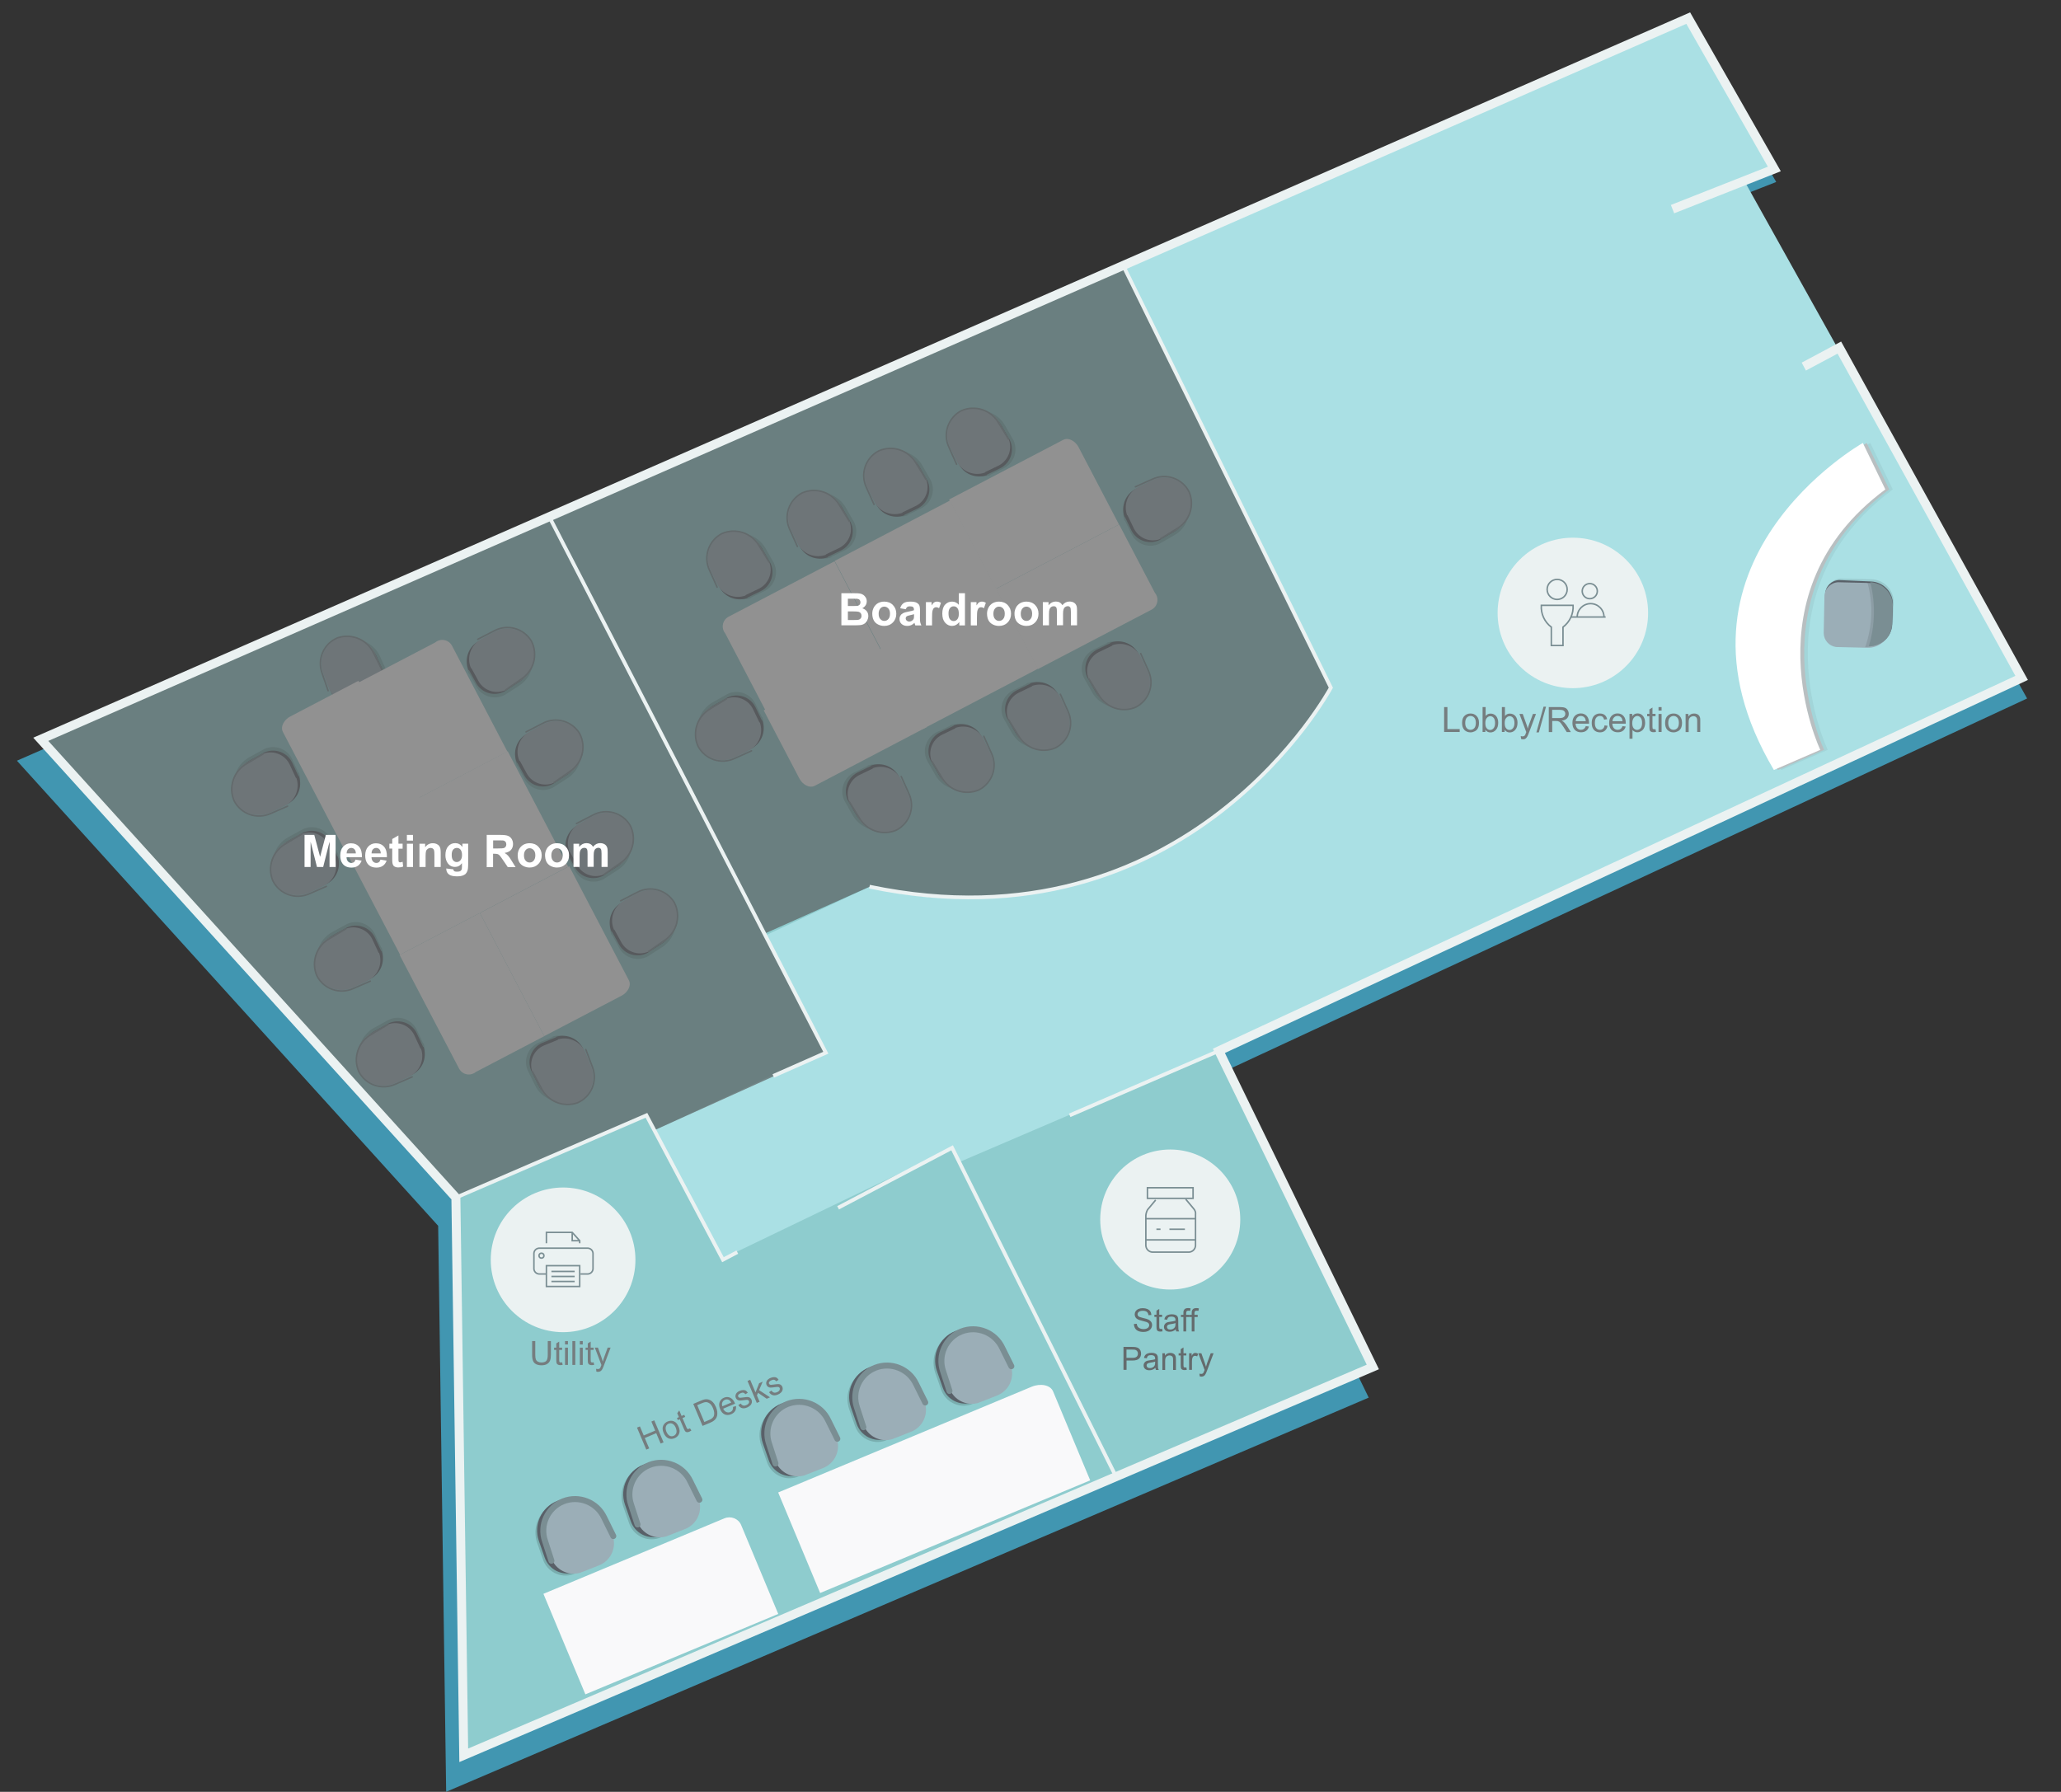 <?xml version="1.0" encoding="utf-8"?>
<!-- Generator: Adobe Illustrator 24.2.3, SVG Export Plug-In . SVG Version: 6.00 Build 0)  -->
<svg version="1.1" id="Layer_1" xmlns="http://www.w3.org/2000/svg" xmlns:xlink="http://www.w3.org/1999/xlink" x="0px" y="0px"
	 viewBox="0 0 2755 2395.5" style="enable-background:new 0 0 2755 2395.5;" xml:space="preserve">
<rect x="0" y="0" width="2755" height="2395.5" fill="#333333" stroke="none"/>
<style type="text/css">
	.st0{fill:#4196B1;}
	.st1{fill:#AAE0E4;}
	.st2{fill:#8ECCCE;}
	.st3{opacity:0.1;fill:#030303;enable-background:new    ;}
	.st4{fill:#596068;}
	.st5{fill:#9BAEB7;}
	.st6{fill:#7A8E93;}
	.st7{opacity:5.000000e-02;fill:#030303;enable-background:new    ;}
	.st8{fill:#B8BFC1;}
	.st9{fill:#FFFFFF;}
	.st10{fill:#F9F9FA;}
	.st11{opacity:0.15;fill:#010101;enable-background:new    ;}
	.st12{fill:none;stroke:#7A8E93;stroke-width:8;stroke-linecap:round;stroke-miterlimit:10;}
	.st13{opacity:0.15;fill:#020202;enable-background:new    ;}
	.st14{fill:#596069;}
	.st15{fill:#9BAEB8;}
	.st16{fill:none;stroke:#7A8F94;stroke-width:2;stroke-linecap:round;stroke-miterlimit:10;}
	.st17{opacity:0.65;fill:#575757;enable-background:new    ;}
	.st18{enable-background:new    ;}
	.st19{fill:none;stroke:#EBF2F2;stroke-width:12;stroke-miterlimit:10;}
	.st20{fill:none;stroke:#EBF2F2;stroke-width:5;stroke-miterlimit:10;}
	.st21{fill:#EBF2F2;}
	.st22{fill:#646B6D;}
	.st23{fill:none;stroke:#7A8E93;stroke-width:2;stroke-miterlimit:10;}
	.st24{fill:#757D7F;}
</style>
<g id="background">
	<polygon class="st0" points="22.6,1017 585.7,1638.8 596.4,2395.5 1829.6,1868.5 1620.8,1439.7 2709.7,933.8 2333.5,259.3 
		2374.3,243.3 2257.4,38.5 	"/>
</g>
<g id="spaces">
	<polygon class="st1" points="54.5,988.4 609.4,1601.1 619.9,2346.7 1835.1,1827.5 1629.3,1404.9 2702.4,906.3 2331.7,241.8 
		2371.8,225.9 2256.7,24.2 	"/>
	<path class="st2" d="M54.5,988.4l1446.8-633.5L1779,915c0,0-178.9,360.5-616.7,270.5l-140.2,65.6l80.4,153.8L874,1511.3l90.9,171.8
		l308.7-148.6l8.7,19.1l346.9-148.7l205.8,422.6L619.9,2346.8l-10.5-745.7L54.5,988.4z"/>
</g>
<g id="furniature">
	<path class="st3" d="M2440.8,841.6l1-49.6c0.3-10.1,8.4-18.1,18.5-18.5l41.8,1c16.6,0.6,29.7,14.5,29.2,31.1l0,0l-1,26.3
		c-0.6,16.6-14.5,29.7-31.1,29.2l-41.8-1c-8.7,0.4-16.1-6.3-16.5-15.1c0-0.5,0-1,0-1.5l0,0L2440.8,841.6z"/>
	<path class="st4" d="M2438.8,843.6l1-49.6c0.3-10.1,8.4-18.1,18.5-18.5l42.8,1.9c16.6,0.6,29.7,14.5,29.2,31.1l0,0l-1,26.3
		c-0.6,16.6-14.5,29.7-31.1,29.2l0,0l-41.8-1C2446.3,862.2,2438.6,853.7,2438.8,843.6L2438.8,843.6z"/>
	<path class="st5" d="M2437.8,846.5l1-49.6c0.3-10.1,8.4-18.1,18.5-18.5l41.8,1c16.6,0.6,29.7,14.5,29.2,31.1l0,0l-1,26.3
		c-0.6,16.6-14.5,29.7-31.1,29.2l0,0l-41.8-1C2445,863.8,2438,855.9,2437.8,846.5z"/>
	<path class="st3" d="M2496.2,778.4c16.6,0.6,29.7,14.5,29.2,31.1l-1,26.3c-0.6,16.6-14.5,29.7-31.1,29.2l0,0
		C2503,837.1,2504,806.9,2496.2,778.4"/>
	<path class="st6" d="M2500.1,778.4c16.3,0.8,29.4,13.8,30.1,30.1l0,0l-1,26.3c-0.6,16.6-14.5,29.7-31.1,29.2l0,0
		C2506.5,836.2,2507.2,806.6,2500.1,778.4"/>
	<path class="st7" d="M2500.1,592.2c0,0-283.1,159.8-118.9,437.2l62-26.9c0,0-99.9-209.5,87-348.2L2500.1,592.2z"/>
	<path class="st8" d="M2495.3,592.2c0,0-283.1,159.8-118.9,437.2l62-26.9c0,0-99.9-209.5,87-348.2L2495.3,592.2z"/>
	<path class="st9" d="M2490.1,592.2c0,0-283.1,159.8-118.9,437.2l62-26.9c0,0-99.9-209.5,87-348.2L2490.1,592.2z"/>
	<path class="st10" d="M782.5,2265.2l-56.1-134.4l241.9-100.9c8.6-3.6,18.8,0.3,22.4,8.9l49.6,118.9L782.5,2265.2z"/>
	<g id="Layer_83_copy-10-2-3">
		<path class="st11" d="M768.3,2103.8l21.4-8.5l0,0c16.2-6.3,24.2-24.4,18.1-40.6l-1-2.5l-9.7-20.9c-9.6-20.5-33.5-30.1-54.7-21.8
			l0,0c-21,8.4-31.7,31.9-24.3,53.3l7.6,21.8l0,0c5.5,16.6,23.4,25.7,40.1,20.2l0,0l0.4-0.2l0,0L768.3,2103.8z"/>
		<path class="st4" d="M770.5,2101l21.4-8.5l0,0c16.2-6.3,24.2-24.4,18.1-40.6l-1-2.5l-9.7-20.9c-9.6-20.5-33.5-30.1-54.7-21.8l0,0
			c-21,8.4-31.7,31.9-24.3,53.3l7.6,21.8l0,0c5.5,16.6,23.4,25.7,40.1,20.2l0,0l0.4-0.2l0,0L770.5,2101L770.5,2101z"/>
		<path class="st5" d="M778.8,2101.4l21.8-8.6c16.2-6.3,24.2-24.4,18.1-40.6l-1-2.5l-9.7-20.9c-9.6-20.5-33.5-30.1-54.7-21.8l0,0
			c-21,8.4-31.7,31.9-24.3,53.3l7.6,21.8l0,0c5.5,16.6,23.4,25.7,40.1,20.2l0,0l0.4-0.2l0,0C777.8,2101.3,778.4,2101.5,778.8,2101.4
			z"/>
		<path class="st12" d="M819.8,2053.6l-12.2-24.7c-9.6-20.5-33.5-30.1-54.7-21.8l0,0c-21,8.4-31.8,31.9-24.3,53.3l8.5,26.2"/>
	</g>
	<g id="Layer_83_copy-10-2-3-2">
		<path class="st11" d="M883.4,2055.3l21.4-8.5l0,0c16.2-6.3,24.2-24.4,18.1-40.6l-1-2.5l-9.7-20.9c-9.6-20.5-33.5-30.1-54.7-21.8
			l0,0c-21,8.4-31.7,31.9-24.3,53.3l7.6,21.8l0,0c5.5,16.6,23.4,25.7,40.1,20.2l0,0l0.4-0.2l0,0L883.4,2055.3z"/>
		<path class="st4" d="M885.6,2052.5l21.4-8.5l0,0c16.2-6.3,24.2-24.4,18.1-40.6l-1-2.5l-9.7-20.9c-9.6-20.5-33.5-30.1-54.7-21.8
			l0,0c-21,8.4-31.7,31.9-24.3,53.3l7.6,21.8l0,0c5.5,16.6,23.4,25.7,40.1,20.2l0,0l0.4-0.2l0,0L885.6,2052.5L885.6,2052.5z"/>
		<path class="st5" d="M893.9,2052.8l21.8-8.6c16.2-6.3,24.2-24.4,18.1-40.6l-1-2.5l-9.7-20.9c-9.6-20.5-33.5-30.1-54.7-21.8l0,0
			c-21,8.4-31.7,31.9-24.3,53.3l7.6,21.8l0,0c5.5,16.6,23.4,25.7,40.1,20.2l0,0l0.4-0.2l0,0C892.9,2052.8,893.5,2053,893.9,2052.8z"
			/>
		<path class="st12" d="M934.9,2005l-12.2-24.6c-9.6-20.5-33.5-30.1-54.7-21.8l0,0c-21,8.4-31.8,31.9-24.3,53.3l8.5,26.2"/>
	</g>
	<path class="st10" d="M1096.3,2129.7l-56.1-134.4l338.7-141.3c12-5,25.2-2.4,28.8,6.2l49.6,118.9L1096.3,2129.7z"/>
	<g id="Layer_83_copy-10-2-3-3">
		<path class="st11" d="M1185.4,1925.2l21.4-8.5l0,0c16.2-6.3,24.2-24.4,18.1-40.6l-1-2.5l-9.7-20.9c-9.6-20.5-33.5-30.1-54.7-21.8
			l0,0c-21,8.4-31.8,31.9-24.3,53.3l7.6,21.8l0,0c5.5,16.6,23.4,25.7,40.1,20.2l0,0l0.4-0.2l0,0L1185.4,1925.2z"/>
		<path class="st4" d="M1187.6,1922.4l21.4-8.5l0,0c16.2-6.3,24.2-24.4,18.1-40.6l-1-2.5l-9.7-20.9c-9.6-20.5-33.5-30.1-54.7-21.8
			l0,0c-21,8.4-31.7,31.9-24.3,53.3l7.6,21.8l0,0c5.5,16.6,23.4,25.7,40.1,20.2l0,0l0.4-0.2l0,0L1187.6,1922.4L1187.6,1922.4z"/>
		<path class="st5" d="M1195.9,1922.8l21.8-8.6c16.2-6.3,24.2-24.4,18.1-40.6l-1-2.5l-9.7-20.9c-9.6-20.5-33.5-30.1-54.7-21.8l0,0
			c-21,8.4-31.7,31.9-24.3,53.3l7.6,21.8l0,0c5.5,16.6,23.4,25.7,40.1,20.2l0,0l0.4-0.2l0,0
			C1194.9,1922.7,1195.5,1922.9,1195.9,1922.8z"/>
		<path class="st12" d="M1236.8,1875l-12.2-24.6c-9.6-20.5-33.5-30.1-54.7-21.8l0,0c-21,8.4-31.7,31.9-24.3,53.3l8.5,26.2"/>
	</g>
	<g id="Layer_83_copy-10-2-3-4">
		<path class="st11" d="M1300.5,1876.7l21.4-8.5l0,0c16.2-6.3,24.2-24.4,18.1-40.6l-1-2.5l-9.7-20.9c-9.6-20.5-33.5-30.1-54.7-21.8
			l0,0c-21,8.4-31.8,31.9-24.3,53.3l7.6,21.8l0,0c5.5,16.6,23.4,25.7,40.1,20.2l0,0l0.4-0.2l0,0L1300.5,1876.7z"/>
		<path class="st4" d="M1302.6,1873.9l21.4-8.5l0,0c16.2-6.3,24.2-24.4,18.1-40.6l-1-2.5l-9.7-20.9c-9.6-20.5-33.5-30.1-54.7-21.8
			l0,0c-21,8.4-31.8,31.9-24.3,53.3l7.6,21.8l0,0c5.5,16.6,23.4,25.7,40.1,20.2l0,0l0.4-0.2l0,0L1302.6,1873.9L1302.6,1873.9z"/>
		<path class="st5" d="M1311,1874.3l21.8-8.6c16.2-6.3,24.2-24.4,18.1-40.6l-1-2.5l-9.7-20.9c-9.6-20.5-33.5-30.1-54.7-21.8l0,0
			c-21,8.4-31.8,31.9-24.3,53.3l7.6,21.8l0,0c5.5,16.6,23.4,25.7,40.1,20.2l0,0l0.4-0.2l0,0C1310,1874.2,1310.5,1874.4,1311,1874.3z
			"/>
		<path class="st12" d="M1351.9,1826.5l-12.2-24.6c-9.6-20.5-33.5-30.1-54.7-21.8l0,0c-21,8.4-31.7,31.9-24.3,53.3l8.5,26.2"/>
	</g>
	<g id="Layer_83_copy-10-2-3-5">
		<path class="st11" d="M1067.8,1973.7l21.4-8.5l0,0c16.2-6.3,24.2-24.4,18.1-40.6l-1-2.5l-9.7-20.9c-9.6-20.5-33.5-30.1-54.7-21.8
			l0,0c-21,8.4-31.7,31.9-24.3,53.3l7.6,21.8l0,0c5.5,16.6,23.4,25.7,40.1,20.2l0,0l0.4-0.2l0,0L1067.8,1973.7z"/>
		<path class="st4" d="M1070,1970.9l21.4-8.5l0,0c16.2-6.3,24.2-24.4,18.1-40.6l-1-2.5l-9.7-20.9c-9.6-20.5-33.5-30.1-54.7-21.8l0,0
			c-21,8.4-31.8,31.9-24.3,53.3l7.6,21.8l0,0c5.5,16.6,23.4,25.7,40.1,20.2l0,0l0.4-0.2l0,0L1070,1970.9L1070,1970.9z"/>
		<path class="st5" d="M1078.3,1971.3l21.8-8.6c16.2-6.3,24.2-24.4,18.1-40.6l-1-2.5l-9.7-20.9c-9.6-20.5-33.5-30.1-54.7-21.8l0,0
			c-21,8.4-31.8,31.9-24.3,53.3l7.6,21.8l0,0c5.5,16.6,23.4,25.7,40.1,20.2l0,0l0.4-0.2l0,0
			C1077.3,1971.2,1077.9,1971.4,1078.3,1971.3z"/>
		<path class="st12" d="M1119.3,1923.5l-12.2-24.6c-9.6-20.5-33.5-30.1-54.7-21.8l0,0c-21,8.4-31.7,31.9-24.3,53.3l8.5,26.2"/>
	</g>
	<g id="tables-7-11">
		<path class="st9" d="M1115.5,750.4l-142,74.3c-7.1,4-9.5,13-5.5,20.1l0,0l0,0c0.5,0.8,1,1.6,1.6,2.3l0,0l54.1,103.5l154.2-80.7
			L1115.5,750.4z"/>
		<path class="st9" d="M1495.8,701.2l-54.1-103.5c-3.9-7.5-13.1-13.5-20.6-9.6l-152.4,79.7l62.5,119.4L1495.8,701.2z"/>
		
			<rect x="1136.8" y="702.5" transform="matrix(0.886 -0.464 0.464 0.886 -217.429 654.942)" class="st9" width="174.1" height="134.8"/>
		<path class="st9" d="M1331.3,787.3l56.1,107.2l152.4-79.7c7.1-4,9.5-13,5.5-20.1l0,0l0,0c-0.5-0.8-1-1.6-1.6-2.3l-47.7-91.2
			L1331.3,787.3z"/>
		
			<rect x="1195.1" y="820.9" transform="matrix(0.886 -0.464 0.464 0.886 -262.465 694.674)" class="st9" width="174.1" height="121"/>
		<path class="st9" d="M1020.9,949.7l47.7,91.2c3.9,7.5,13.1,13.5,20.6,9.6l149.9-78.6L1183,864.7L1020.9,949.7z"/>
	</g>
	<g>
		<path class="st13" d="M627.3,900.7l9.7,17.7c7.7,13.1,24.4,17.8,37.8,10.6l19.3-12.4c16.9-10.9,22.8-32.8,13.7-50.7l0,0
			c-10.2-17.2-32.1-23.3-49.7-13.9L640,862c-13.7,7.5-19.5,24.2-13.4,38.5L627.3,900.7z"/>
		<path class="st14" d="M627,896l9.7,17.7c7.7,13.1,24.4,17.8,37.8,10.6l19.3-12.4c16.9-10.9,22.8-32.8,13.7-50.7l0,0
			c-10.2-17.2-32.1-23.3-49.7-13.9l-18.1,10c-13.7,7.5-19.5,24.2-13.4,38.5L627,896z"/>
		<path class="st15" d="M630.2,893.4l9.7,17.7c7.7,13.1,24.4,17.8,37.8,10.6l0.8-0.5l0,0l18.5-11.9c16.9-10.9,22.8-32.8,13.7-50.7
			l0,0c-10.2-17.2-32.1-23.3-49.7-13.9l-18.1,10c-13.7,7.5-19.5,24.2-13.4,38.5L630.2,893.4z"/>
		<path class="st16" d="M676,922.3l20.7-14.4c16.9-10.9,22.8-32.8,13.7-50.7l0,0c-10.2-17.2-32.1-23.3-49.7-13.9l-22.1,11.4"/>
	</g>
	<g>
		<path class="st13" d="M738.7,1386.4L720,1394c-13.9,6.1-20.5,22.2-14.9,36.3l10,20.6c8.8,18.1,29.9,26.5,48.8,19.6l0,0
			c18.2-8.1,26.9-29.2,19.6-47.8l-7.8-19.2c-5.9-14.5-21.7-22.2-36.7-17.8L738.7,1386.4z"/>
		<path class="st14" d="M743.4,1386.7l-18.7,7.6c-13.9,6.1-20.5,22.2-14.9,36.3l10,20.6c8.8,18.1,29.9,26.5,48.8,19.6l0,0
			c18.2-8.1,26.9-29.2,19.6-47.8l-7.8-19.2c-5.9-14.5-21.7-22.2-36.7-17.8L743.4,1386.7z"/>
		<path class="st15" d="M745.6,1390.2l-18.7,7.6c-13.9,6.1-20.5,22.2-14.9,36.3l0.4,0.8l0,0l9.6,19.8c8.8,18.1,29.9,26.5,48.8,19.6
			l0,0c18.2-8.1,26.9-29.2,19.6-47.8l-7.8-19.2c-5.9-14.5-21.7-22.2-36.7-17.8L745.6,1390.2z"/>
		<path class="st16" d="M711.6,1432.3l11.9,22.3c8.8,18.1,29.9,26.5,48.8,19.6l0,0c18.2-8.1,26.9-29.2,19.6-47.8l-8.8-23.3"/>
	</g>
	<g>
		<path class="st13" d="M818.4,1250.3l9.7,17.7c7.7,13.1,24.4,17.8,37.8,10.6l19.3-12.4c16.9-10.9,22.8-32.8,13.7-50.7l0,0
			c-10.2-17.2-32.1-23.3-49.7-13.9l-18.1,10c-13.7,7.5-19.5,24.2-13.4,38.5L818.4,1250.3z"/>
		<path class="st14" d="M818.1,1245.6l9.7,17.7c7.7,13.1,24.4,17.8,37.8,10.6l19.3-12.4c16.9-10.9,22.8-32.8,13.7-50.7l0,0
			c-10.2-17.2-32.1-23.3-49.7-13.9l-18.1,10c-13.7,7.5-19.5,24.2-13.4,38.5L818.1,1245.6z"/>
		<path class="st15" d="M821.3,1242.9l9.7,17.7c7.7,13.1,24.4,17.8,37.8,10.6l0.8-0.5l0,0l18.5-11.9c16.9-10.9,22.8-32.8,13.7-50.7
			l0,0c-10.2-17.2-32.1-23.3-49.7-13.9l-18.1,10c-13.7,7.5-19.5,24.2-13.4,38.5L821.3,1242.9z"/>
		<path class="st16" d="M867.1,1271.9l20.7-14.4c16.9-10.9,22.8-32.8,13.7-50.7l0,0c-10.2-17.2-32.1-23.3-49.7-13.9l-22.1,11.4"/>
	</g>
	<g>
		<path class="st13" d="M759.3,1147l9.7,17.7c7.7,13.1,24.4,17.8,37.8,10.6l19.3-12.4c16.9-10.9,22.8-32.8,13.7-50.7l0,0
			c-10.2-17.2-32.1-23.3-49.7-13.9l-18.1,10c-13.7,7.5-19.5,24.2-13.4,38.5L759.3,1147z"/>
		<path class="st14" d="M759,1142.3l9.7,17.7c7.7,13.1,24.4,17.8,37.8,10.6l19.3-12.4c16.9-10.9,22.8-32.8,13.7-50.7l0,0
			c-10.2-17.2-32.1-23.3-49.7-13.9l-18.1,10c-13.7,7.5-19.5,24.2-13.4,38.5L759,1142.3z"/>
		<path class="st15" d="M762.2,1139.6l9.7,17.7c7.7,13.1,24.4,17.8,37.8,10.6l0.8-0.5l0,0l18.5-11.9c16.9-10.9,22.8-32.8,13.7-50.7
			l0,0c-10.2-17.2-32.1-23.3-49.7-13.9l-18.1,10c-13.7,7.5-19.5,24.2-13.4,38.5L762.2,1139.6z"/>
		<path class="st16" d="M808,1168.6l20.7-14.4c16.9-10.9,22.8-32.8,13.7-50.7l0,0c-10.2-17.2-32.1-23.3-49.7-13.9l-22.1,11.4"/>
	</g>
	<g>
		<path class="st13" d="M691.9,1024.5l9.7,17.7c7.7,13.1,24.4,17.8,37.8,10.6l19.3-12.4c16.9-10.9,22.8-32.8,13.7-50.7l0,0
			c-10.2-17.2-32.1-23.3-49.7-13.9l-18.1,10c-13.7,7.5-19.5,24.2-13.4,38.5L691.9,1024.5z"/>
		<path class="st14" d="M691.6,1019.8l9.7,17.7c7.7,13.1,24.4,17.8,37.8,10.6l19.3-12.4c16.9-10.9,22.8-32.8,13.7-50.7l0,0
			c-10.2-17.2-32.1-23.3-49.7-13.9l-18.1,10c-13.7,7.5-19.5,24.2-13.4,38.5L691.6,1019.8z"/>
		<path class="st15" d="M694.9,1017.2l9.7,17.7c7.7,13.1,24.4,17.8,37.8,10.6l0.8-0.5l0,0l18.5-11.9c16.9-10.9,22.8-32.8,13.7-50.7
			l0,0c-10.2-17.2-32.1-23.3-49.7-13.9l-18.1,10c-13.7,7.5-19.5,24.2-13.4,38.5L694.9,1017.2z"/>
		<path class="st16" d="M740.6,1046.1l20.7-14.4c16.9-10.9,22.8-32.8,13.7-50.7l0,0c-10.2-17.2-32.1-23.3-49.7-13.9l-22.1,11.4"/>
	</g>
	<g>
		<path class="st13" d="M565.5,1394.7l-8.5-18.3c-6.8-13.6-23.1-19.4-37-13.2l-20.1,11c-17.6,9.7-25.1,31.2-17.2,49.7l0,0
			c9,17.8,30.4,25.4,48.7,17.2l18.8-8.7c14.2-6.6,21.1-22.8,16-37.5L565.5,1394.7z"/>
		<path class="st14" d="M565.5,1399.4l-8.5-18.3c-6.8-13.6-23.1-19.4-37-13.2l-20.1,11c-17.6,9.7-25.1,31.2-17.2,49.7l0,0
			c9,17.8,30.4,25.4,48.7,17.2l18.8-8.7c14.2-6.6,21.1-22.8,16-37.5L565.5,1399.4z"/>
		<path class="st15" d="M562.1,1401.8l-8.5-18.3c-6.8-13.6-23.1-19.4-37-13.2l-0.8,0.4l0,0l-19.3,10.6
			c-17.6,9.7-25.1,31.2-17.2,49.7l0,0c9,17.8,30.4,25.4,48.7,17.2l18.8-8.7c14.2-6.6,21.1-22.8,16-37.5L562.1,1401.8z"/>
		<path class="st16" d="M518.4,1369.8l-21.7,12.9c-17.6,9.7-25.1,31.2-17.2,49.7l0,0c9,17.8,30.4,25.4,48.7,17.2l22.8-9.9"/>
	</g>
	<g>
		<path class="st13" d="M398.9,1032.8l-8.5-18.3c-6.8-13.6-23.1-19.4-37-13.2l-20.1,11c-17.6,9.7-25.1,31.2-17.2,49.7l0,0
			c9,17.8,30.4,25.4,48.7,17.2l18.8-8.7c14.2-6.6,21.1-22.8,16-37.5L398.9,1032.8z"/>
		<path class="st14" d="M398.9,1037.5l-8.5-18.3c-6.8-13.6-23.1-19.4-37-13.2l-20.1,11c-17.6,9.7-25.1,31.2-17.2,49.7l0,0
			c9,17.8,30.4,25.4,48.7,17.2l18.8-8.7c14.2-6.6,21.1-22.8,16-37.5L398.9,1037.5z"/>
		<path class="st15" d="M395.5,1039.9l-8.5-18.3c-6.8-13.6-23.1-19.4-37-13.2l-0.8,0.4l0,0l-19.3,10.6
			c-17.6,9.7-25.1,31.2-17.2,49.7l0,0c9,17.8,30.4,25.4,48.7,17.2l18.8-8.7c14.2-6.6,21.1-22.8,16-37.5L395.5,1039.9z"/>
		<path class="st16" d="M351.8,1007.9l-21.7,12.9c-17.6,9.7-25.1,31.2-17.2,49.7l0,0c9,17.8,30.4,25.4,48.7,17.2l22.8-9.9"/>
	</g>
	<g>
		<path class="st13" d="M450.7,1139.9l-8.5-18.3c-6.8-13.6-23.1-19.4-37-13.2l-20.1,11c-17.6,9.7-25.1,31.2-17.2,49.7l0,0
			c9,17.8,30.4,25.4,48.7,17.2l18.8-8.7c14.2-6.6,21.1-22.8,16-37.5L450.7,1139.9z"/>
		<path class="st14" d="M450.7,1144.7l-8.5-18.3c-6.8-13.6-23.1-19.4-37-13.2l-20.1,11c-17.6,9.7-25.1,31.2-17.2,49.7l0,0
			c9,17.8,30.4,25.4,48.7,17.2l18.8-8.7c14.2-6.6,21.1-22.8,16-37.5L450.7,1144.7z"/>
		<path class="st15" d="M447.3,1147l-8.5-18.3c-6.8-13.6-23.1-19.4-37-13.2l-0.8,0.4l0,0l-19.3,10.6c-17.6,9.7-25.1,31.2-17.2,49.7
			l0,0c9,17.8,30.4,25.4,48.7,17.2l18.8-8.7c14.2-6.6,21.1-22.8,16-37.5L447.3,1147z"/>
		<path class="st16" d="M403.6,1115l-21.6,13c-17.6,9.7-25.1,31.2-17.2,49.7l0,0c9,17.8,30.4,25.4,48.7,17.2l22.8-9.9"/>
	</g>
	<g>
		<path class="st13" d="M509.5,1266.7l-8.5-18.3c-6.8-13.6-23.1-19.4-37-13.2l-20.1,11c-17.6,9.7-25.1,31.2-17.2,49.7l0,0
			c9,17.8,30.4,25.4,48.7,17.2l18.8-8.7c14.2-6.6,21.1-22.8,16-37.5L509.5,1266.7z"/>
		<path class="st14" d="M509.5,1271.4l-8.5-18.3c-6.8-13.6-23.1-19.4-37-13.2l-20.1,11c-17.6,9.7-25.1,31.2-17.2,49.7l0,0
			c9,17.8,30.4,25.4,48.7,17.2l18.8-8.7c14.2-6.6,21.1-22.8,16-37.5L509.5,1271.4z"/>
		<path class="st15" d="M506.1,1273.8l-8.5-18.3c-6.8-13.6-23.1-19.4-37-13.2l-0.8,0.4l0,0l-19.3,10.6
			c-17.6,9.7-25.1,31.2-17.2,49.7l0,0c9,17.8,30.4,25.4,48.7,17.2l18.8-8.7c14.2-6.6,21.1-22.8,16-37.5L506.1,1273.8z"/>
		<path class="st16" d="M462.4,1241.8l-21.7,12.9c-17.6,9.7-25.1,31.2-17.2,49.7l0,0c9,17.8,30.4,25.4,48.7,17.2l22.8-9.9"/>
	</g>
	<g>
		<path class="st13" d="M482.6,941.3l18.9-7.1c14.1-5.8,21.1-21.6,15.9-35.9l-9.5-20.9c-8.4-18.3-29.2-27.3-48.3-20.9l0,0
			c-18.5,7.6-27.6,28.4-20.8,47.2l7.3,19.4c5.5,14.6,21.1,22.7,36.2,18.8L482.6,941.3z"/>
		<path class="st14" d="M477.9,940.9l18.9-7.1c14.1-5.8,21.1-21.6,15.9-35.9l-9.5-20.9c-8.4-18.3-29.2-27.3-48.3-20.9l0,0
			c-18.5,7.6-27.6,28.4-20.8,47.2l7.3,19.4c5.5,14.6,21.1,22.7,36.2,18.8L477.9,940.9z"/>
		<path class="st15" d="M475.8,937.3l18.9-7.1c14.1-5.8,21.1-21.6,15.9-35.9l-0.4-0.8l0,0l-9.1-20c-8.4-18.3-29.2-27.3-48.3-20.9
			l0,0c-18.5,7.6-27.6,28.4-20.8,47.2l7.3,19.4c5.5,14.6,21.1,22.7,36.2,18.8L475.8,937.3z"/>
		<path class="st16" d="M510.9,896.2l-11.3-22.6c-8.4-18.3-29.2-27.3-48.3-20.9l0,0c-18.5,7.6-27.6,28.4-20.8,47.2l8.1,23.5"/>
	</g>
	<g id="tables-7-11_1_">
		<path class="st9" d="M678.3,1004.9l-74.3-142c-4-7.1-13-9.5-20.1-5.5l0,0l0,0c-0.8,0.5-1.6,1-2.3,1.6l0,0l-103.5,54.1l80.7,154.2
			L678.3,1004.9z"/>
		<path class="st9" d="M727.5,1385.2l103.5-54.1c7.5-3.9,13.5-13.1,9.6-20.6l-79.7-152.4l-119.4,62.5L727.5,1385.2z"/>
		
			<rect x="591.5" y="1026.2" transform="matrix(0.886 -0.464 0.464 0.886 -440.958 432.205)" class="st9" width="134.8" height="174.1"/>
		<path class="st9" d="M641.4,1220.6l-107.2,56.1l79.7,152.4c4,7.1,13,9.5,20.1,5.5l0,0l0,0c0.8-0.5,1.6-1,2.3-1.6l91.2-47.7
			L641.4,1220.6z"/>
		
			<rect x="487" y="1084.5" transform="matrix(0.886 -0.464 0.464 0.886 -480.659 387.205)" class="st9" width="121" height="174.1"/>
		<path class="st9" d="M479.1,910.2L387.8,958c-7.5,3.9-13.5,13.1-9.6,20.6l85,162.7l107.2-56.1L479.1,910.2z"/>
	</g>
	<g>
		<path class="st13" d="M1003.8,798.9l18.2-8.8c13.5-7,19.1-23.4,12.6-37.2l-11.3-19.9c-10-17.5-31.5-24.6-49.9-16.5l0,0
			c-17.7,9.3-25,30.8-16.5,48.9l9,18.6c6.8,14.1,23.1,20.7,37.8,15.5L1003.8,798.9z"/>
		<path class="st14" d="M999.1,798.9l18.2-8.8c13.5-7,19.1-23.4,12.6-37.2l-11.3-19.9c-10-17.5-31.5-24.6-49.9-16.5l0,0
			c-17.7,9.3-25,30.8-16.5,48.9l9,18.6c6.8,14.1,23.1,20.7,37.8,15.5L999.1,798.9z"/>
		<path class="st15" d="M996.7,795.6l18.2-8.8c13.5-7,19.1-23.4,12.6-37.2l-0.5-0.8l0,0l-10.9-19.1c-10-17.5-31.5-24.6-49.9-16.5
			l0,0c-17.7,9.3-25,30.8-16.5,48.9l9,18.6c6.8,14.1,23.1,20.7,37.8,15.5L996.7,795.6z"/>
		<path class="st16" d="M1028,751.4l-13.2-21.5c-10-17.5-31.5-24.6-49.9-16.5l0,0c-17.7,9.3-25,30.8-16.5,48.9l10.2,22.7"/>
	</g>
	<g>
		<path class="st13" d="M1323.9,634.6l18.2-8.8c13.5-7,19.1-23.4,12.6-37.2l-11.3-19.9c-10-17.5-31.5-24.6-49.9-16.5l0,0
			c-17.7,9.3-25,30.8-16.5,48.9l9,18.6c6.8,14.1,23.1,20.7,37.8,15.5L1323.9,634.6z"/>
		<path class="st14" d="M1319.2,634.6l18.2-8.8c13.5-7,19.1-23.4,12.6-37.2l-11.3-19.9c-10-17.5-31.5-24.6-49.9-16.5l0,0
			c-17.7,9.3-25,30.8-16.5,48.9l9,18.6c6.8,14.1,23.1,20.7,37.8,15.5L1319.2,634.6z"/>
		<path class="st15" d="M1316.8,631.2l18.2-8.8c13.5-7,19.1-23.4,12.6-37.2l-0.5-0.8l0,0l-10.9-19.1c-10-17.5-31.5-24.6-49.9-16.5
			l0,0c-17.7,9.3-25,30.8-16.5,48.9l9,18.6c6.8,14.1,23.1,20.7,37.8,15.5L1316.8,631.2z"/>
		<path class="st16" d="M1348.1,587.1l-13.2-21.5c-10-17.5-31.5-24.6-49.9-16.5l0,0c-17.7,9.3-25,30.8-16.5,48.9l10.2,22.7"/>
	</g>
	<g>
		<path class="st13" d="M1213.5,688.3l18.2-8.8c13.5-7,19.1-23.4,12.6-37.2l-11.3-19.9c-10-17.5-31.5-24.6-49.9-16.5l0,0
			c-17.7,9.3-25,30.8-16.5,48.9l9,18.6c6.8,14.1,23.1,20.7,37.8,15.5L1213.5,688.3z"/>
		<path class="st14" d="M1208.8,688.4l18.2-8.8c13.5-7,19.1-23.4,12.6-37.2l-11.3-19.9c-10-17.5-31.5-24.6-49.9-16.5l0,0
			c-17.7,9.3-25,30.8-16.5,48.9l9,18.6c6.8,14.1,23.1,20.7,37.8,15.5L1208.8,688.4z"/>
		<path class="st15" d="M1206.4,685l18.2-8.8c13.5-7,19.1-23.4,12.6-37.2l-0.5-0.8l0,0l-10.9-19.1c-10-17.5-31.5-24.6-49.9-16.5l0,0
			c-17.7,9.3-25,30.8-16.5,48.9l9,18.6c6.8,14.1,23.1,20.7,37.8,15.5L1206.4,685z"/>
		<path class="st16" d="M1237.7,640.8l-13.2-21.5c-10-17.5-31.5-24.6-49.9-16.5l0,0c-17.7,9.3-25,30.8-16.5,48.9l10.2,22.7"/>
	</g>
	<g>
		<path class="st13" d="M1111.1,744.5l18.2-8.8c13.5-7,19.1-23.4,12.6-37.2l-11.3-19.9c-10-17.5-31.5-24.6-49.9-16.5l0,0
			c-17.7,9.3-25,30.8-16.5,48.9l9,18.6c6.8,14.1,23.1,20.7,37.8,15.5L1111.1,744.5z"/>
		<path class="st14" d="M1106.4,744.5l18.2-8.8c13.5-7,19.1-23.4,12.6-37.2l-11.3-19.9c-10-17.5-31.5-24.6-49.9-16.5l0,0
			c-17.7,9.3-25,30.8-16.5,48.9l9,18.6c6.8,14.1,23.1,20.7,37.8,15.5L1106.4,744.5z"/>
		<path class="st15" d="M1104,741.2l18.2-8.8c13.5-7,19.1-23.4,12.6-37.2l-0.5-0.8l0,0l-10.9-19.1c-10-17.5-31.5-24.6-49.9-16.5l0,0
			c-17.7,9.3-25,30.8-16.5,48.9l9,18.6c6.8,14.1,23.1,20.7,37.8,15.5L1104,741.2z"/>
		<path class="st16" d="M1135.3,697l-13.2-21.5c-10-17.5-31.5-24.6-49.9-16.5l0,0c-17.7,9.3-25,30.8-16.5,48.9l10.2,22.7"/>
	</g>
	<g>
		<path class="st13" d="M1479.5,859.9l-18.2,8.8c-13.5,7-19.1,23.4-12.6,37.2l11.3,19.9c10,17.5,31.5,24.6,49.9,16.5l0,0
			c17.7-9.3,25-30.8,16.5-48.9l-9-18.6c-6.8-14.1-23.1-20.7-37.8-15.5L1479.5,859.9z"/>
		<path class="st14" d="M1484.3,859.8l-18.2,8.8c-13.5,7-19.1,23.4-12.6,37.2l11.3,19.9c10,17.5,31.5,24.6,49.9,16.5l0,0
			c17.7-9.3,25-30.8,16.5-48.9l-9-18.6c-6.8-14.1-23.1-20.7-37.8-15.5L1484.3,859.8z"/>
		<path class="st15" d="M1486.7,863.2l-18.2,8.8c-13.5,7-19.1,23.4-12.6,37.2l0.5,0.8l0,0l10.9,19.1c10,17.5,31.5,24.6,49.9,16.5
			l0,0c17.7-9.3,25-30.8,16.5-48.9l-9-18.6c-6.8-14.1-23.1-20.7-37.8-15.5L1486.7,863.2z"/>
		<path class="st16" d="M1455.4,907.3l13.2,21.5c10,17.5,31.5,24.6,49.9,16.5l0,0c17.7-9.3,25-30.8,16.5-48.9l-10.2-22.7"/>
	</g>
	<g>
		<path class="st13" d="M1159.4,1024.2l-18.2,8.8c-13.5,7-19.1,23.4-12.6,37.2l11.3,19.9c10,17.5,31.5,24.6,49.9,16.5l0,0
			c17.7-9.3,25-30.8,16.5-48.9l-9-18.6c-6.8-14.1-23.1-20.7-37.8-15.5L1159.4,1024.2z"/>
		<path class="st14" d="M1164.2,1024.1l-18.2,8.8c-13.5,7-19.1,23.4-12.6,37.2l11.3,19.9c10,17.5,31.5,24.6,49.9,16.5l0,0
			c17.7-9.3,25-30.8,16.5-48.9l-9-18.6c-6.8-14.1-23.1-20.7-37.8-15.5L1164.2,1024.1z"/>
		<path class="st15" d="M1166.6,1027.5l-18.2,8.8c-13.5,7-19.1,23.4-12.6,37.2l0.5,0.8l0,0l10.9,19.1c10,17.5,31.5,24.6,49.9,16.5
			l0,0c17.7-9.3,25-30.8,16.5-48.9l-9-18.6c-6.8-14.1-23.1-20.7-37.8-15.5L1166.6,1027.5z"/>
		<path class="st16" d="M1135.3,1071.7l13.2,21.5c10,17.5,31.5,24.6,49.9,16.5l0,0c17.7-9.3,25-30.8,16.5-48.9l-10.2-22.7"/>
	</g>
	<g>
		<path class="st13" d="M1269.8,970.4l-18.2,8.8c-13.5,7-19.1,23.4-12.6,37.2l11.3,19.9c10,17.5,31.5,24.6,49.9,16.5l0,0
			c17.7-9.3,25-30.8,16.5-48.9l-9-18.6c-6.8-14.1-23.1-20.7-37.8-15.5L1269.8,970.4z"/>
		<path class="st14" d="M1274.6,970.4l-18.2,8.8c-13.5,7-19.1,23.4-12.6,37.2l11.3,19.9c10,17.5,31.5,24.6,49.9,16.5l0,0
			c17.7-9.3,25-30.8,16.5-48.9l-9-18.6c-6.8-14.1-23.1-20.7-37.8-15.5L1274.6,970.4z"/>
		<path class="st15" d="M1277,973.7l-18.2,8.8c-13.5,7-19.1,23.4-12.6,37.2l0.5,0.8l0,0l10.9,19.1c10,17.5,31.5,24.6,49.9,16.5l0,0
			c17.7-9.3,25-30.8,16.5-48.9l-9-18.6c-6.8-14.1-23.1-20.7-37.8-15.5L1277,973.7z"/>
		<path class="st16" d="M1245.7,1017.9l13.2,21.5c10,17.5,31.5,24.6,49.9,16.5l0,0c17.7-9.3,25-30.8,16.5-48.9l-10.2-22.7"/>
	</g>
	<g>
		<path class="st13" d="M1372.2,914.3L1354,923c-13.5,7-19.1,23.4-12.6,37.2l11.3,19.9c10,17.5,31.5,24.6,49.9,16.5l0,0
			c17.7-9.3,25-30.8,16.5-48.9l-9-18.6c-6.8-14.1-23.1-20.7-37.8-15.5L1372.2,914.3z"/>
		<path class="st14" d="M1377,914.2l-18.2,8.8c-13.5,7-19.1,23.4-12.6,37.2l11.3,19.9c10,17.5,31.5,24.6,49.9,16.5l0,0
			c17.7-9.3,25-30.8,16.5-48.9l-9-18.6c-6.8-14.1-23.1-20.7-37.8-15.5L1377,914.2z"/>
		<path class="st15" d="M1379.4,917.6l-18.2,8.8c-13.5,7-19.1,23.4-12.6,37.2l0.5,0.8l0,0l10.9,19.1c10,17.5,31.5,24.6,49.9,16.5
			l0,0c17.7-9.3,25-30.8,16.5-48.9l-9-18.6c-6.8-14.1-23.1-20.7-37.8-15.5L1379.4,917.6z"/>
		<path class="st16" d="M1348,961.7l13.2,21.5c10,17.5,31.5,24.6,49.9,16.5l0,0c17.7-9.3,25-30.8,16.5-48.9l-10.2-22.7"/>
	</g>
	<g>
		<path class="st13" d="M1018.4,958.6l-8.8-18.2c-7-13.5-23.4-19.1-37.2-12.6l-19.9,11.3c-17.5,10-24.6,31.5-16.5,49.9l0,0
			c9.3,17.7,30.8,25,48.9,16.5l18.6-9c14.1-6.8,20.7-23.1,15.5-37.8L1018.4,958.6z"/>
		<path class="st14" d="M1018.5,963.3l-8.8-18.2c-7-13.5-23.4-19.1-37.2-12.6l-19.9,11.3c-17.5,10-24.6,31.5-16.5,49.9l0,0
			c9.3,17.7,30.8,25,48.9,16.5l18.6-9c14.1-6.8,20.7-23.1,15.5-37.8L1018.5,963.3z"/>
		<path class="st15" d="M1015.1,965.7l-8.8-18.2c-7-13.5-23.4-19.1-37.2-12.6l-0.8,0.5l0,0l-19.1,10.9c-17.5,10-24.6,31.5-16.5,49.9
			l0,0c9.3,17.7,30.8,25,48.9,16.5l18.6-9c14.1-6.8,20.7-23.1,15.5-37.8L1015.1,965.7z"/>
		<path class="st16" d="M971,934.4l-21.5,13.2c-17.5,10-24.6,31.5-16.5,49.9l0,0c9.3,17.7,30.8,25,48.9,16.5l22.7-10.2"/>
	</g>
	<g>
		<path class="st13" d="M1503.8,696.1l8.8,18.2c7,13.5,23.4,19.1,37.2,12.6l19.9-11.3c17.5-10,24.6-31.5,16.5-49.9l0,0
			c-9.3-17.7-30.8-25-48.9-16.5l-18.6,9c-14.1,6.8-20.7,23.1-15.5,37.8L1503.8,696.1z"/>
		<path class="st14" d="M1503.8,691.3l8.8,18.2c7,13.5,23.4,19.1,37.2,12.6l19.9-11.3c17.5-10,24.6-31.5,16.5-49.9l0,0
			c-9.3-17.7-30.8-25-48.9-16.5l-18.6,9c-14.1,6.8-20.7,23.1-15.5,37.8L1503.8,691.3z"/>
		<path class="st15" d="M1507.2,688.9l8.8,18.2c7,13.5,23.4,19.1,37.2,12.6l0.8-0.5l0,0l19.1-10.9c17.5-10,24.6-31.5,16.5-49.9l0,0
			c-9.3-17.7-30.8-25-48.9-16.5l-18.6,9c-14.1,6.8-20.7,23.1-15.5,37.8L1507.2,688.9z"/>
		<path class="st16" d="M1551.3,720.2l21.5-13.2c17.5-10,24.6-31.5,16.5-49.9l0,0c-9.3-17.7-30.8-25-48.9-16.5l-22.7,10.2"/>
	</g>
</g>
<g id="bookable">
	<polygon id="area-02.02-status" class="st17" points="54.5,988.4 734.2,690.8 1103.9,1407.4 874.1,1511.3 864.6,1491.1 
		609.4,1601.1 	"/>
	<path id="area-02.01-status" class="st17" d="M734.2,690.8l288.5,557.1l139.7-62.4c0,0,119,37.6,275.4-3.6s256.6-152.3,256.6-152.3
		s77-80.6,84.7-110.1L1501.4,355L734.2,690.8z"/>
	<g class="st18">
		<path class="st9" d="M1124.7,793.1h17.2c3.4,0,5.9,0.1,7.6,0.4s3.2,0.9,4.5,1.8s2.4,2.1,3.3,3.6s1.3,3.2,1.3,5
			c0,2-0.5,3.9-1.6,5.5s-2.6,2.9-4.4,3.8c2.6,0.8,4.6,2.1,6,3.9s2.1,4,2.1,6.5c0,2-0.5,3.9-1.4,5.7s-2.1,3.3-3.7,4.4
			c-1.6,1.1-3.5,1.8-5.8,2c-1.4,0.2-4.9,0.3-10.5,0.3h-14.6V793.1z M1133.4,800.3v9.9h5.7c3.4,0,5.5,0,6.3-0.1
			c1.5-0.2,2.7-0.7,3.5-1.5s1.3-2,1.3-3.4c0-1.3-0.4-2.4-1.1-3.2s-1.8-1.3-3.3-1.5c-0.9-0.1-3.3-0.1-7.4-0.1H1133.4z M1133.4,817.4
			v11.5h8c3.1,0,5.1-0.1,5.9-0.3c1.3-0.2,2.3-0.8,3.1-1.7c0.8-0.9,1.2-2.1,1.2-3.6c0-1.3-0.3-2.4-0.9-3.3c-0.6-0.9-1.5-1.6-2.7-2
			c-1.2-0.4-3.7-0.6-7.7-0.6H1133.4z"/>
		<path class="st9" d="M1166,820.1c0-2.7,0.7-5.4,2-7.9s3.3-4.5,5.7-5.9c2.5-1.3,5.2-2,8.3-2c4.7,0,8.6,1.5,11.6,4.6
			c3,3.1,4.5,6.9,4.5,11.6c0,4.7-1.5,8.6-4.6,11.7c-3,3.1-6.9,4.6-11.5,4.6c-2.9,0-5.6-0.6-8.2-1.9c-2.6-1.3-4.6-3.2-5.9-5.7
			S1166,823.7,1166,820.1z M1174.5,820.5c0,3.1,0.7,5.4,2.2,7.1s3.3,2.5,5.4,2.5c2.1,0,4-0.8,5.4-2.5c1.5-1.6,2.2-4,2.2-7.1
			c0-3-0.7-5.4-2.2-7c-1.5-1.6-3.3-2.5-5.4-2.5c-2.1,0-4,0.8-5.4,2.5S1174.5,817.4,1174.5,820.5z"/>
		<path class="st9" d="M1210.8,814.5l-7.5-1.3c0.8-3,2.3-5.2,4.3-6.7s5.1-2.2,9.1-2.2c3.7,0,6.4,0.4,8.2,1.3c1.8,0.9,3.1,2,3.8,3.3
			s1.1,3.8,1.1,7.4l-0.1,9.6c0,2.7,0.1,4.8,0.4,6s0.8,2.7,1.5,4.2h-8.1c-0.2-0.5-0.5-1.4-0.8-2.4c-0.1-0.5-0.2-0.8-0.3-1
			c-1.4,1.4-2.9,2.4-4.5,3.1c-1.6,0.7-3.3,1-5.1,1c-3.2,0-5.7-0.9-7.6-2.6s-2.8-3.9-2.8-6.6c0-1.8,0.4-3.3,1.3-4.7
			c0.8-1.4,2-2.4,3.5-3.2c1.5-0.7,3.7-1.4,6.5-1.9c3.8-0.7,6.5-1.4,8-2V815c0-1.6-0.4-2.7-1.2-3.4c-0.8-0.7-2.3-1-4.4-1
			c-1.5,0-2.6,0.3-3.4,0.9S1211.3,813,1210.8,814.5z M1221.8,821.1c-1.1,0.4-2.7,0.8-5,1.3s-3.8,1-4.5,1.4c-1.1,0.8-1.6,1.7-1.6,2.9
			c0,1.2,0.4,2.1,1.3,3c0.9,0.8,2,1.3,3.3,1.3c1.5,0,2.9-0.5,4.2-1.5c1-0.7,1.7-1.7,2-2.7c0.2-0.7,0.3-2,0.3-4V821.1z"/>
		<path class="st9" d="M1245.9,836.1h-8.2V805h7.6v4.4c1.3-2.1,2.5-3.5,3.5-4.1c1-0.7,2.2-1,3.6-1c1.9,0,3.7,0.5,5.4,1.6l-2.5,7.2
			c-1.4-0.9-2.7-1.3-3.9-1.3c-1.2,0-2.1,0.3-2.9,1c-0.8,0.6-1.4,1.8-1.9,3.4c-0.5,1.7-0.7,5.1-0.7,10.4V836.1z"/>
		<path class="st9" d="M1289.9,836.1h-7.6v-4.6c-1.3,1.8-2.8,3.1-4.5,4s-3.5,1.3-5.2,1.3c-3.6,0-6.6-1.4-9.2-4.3s-3.8-6.9-3.8-12.1
			c0-5.3,1.2-9.3,3.7-12c2.5-2.7,5.6-4.1,9.4-4.1c3.5,0,6.5,1.4,9,4.3v-15.5h8.2V836.1z M1267.9,819.9c0,3.3,0.5,5.7,1.4,7.2
			c1.3,2.1,3.2,3.2,5.6,3.2c1.9,0,3.5-0.8,4.8-2.4c1.3-1.6,2-4,2-7.2c0-3.6-0.6-6.1-1.9-7.7s-2.9-2.4-5-2.4c-2,0-3.6,0.8-4.9,2.3
			S1267.9,816.8,1267.9,819.9z"/>
		<path class="st9" d="M1305.9,836.1h-8.2V805h7.6v4.4c1.3-2.1,2.5-3.5,3.5-4.1c1-0.7,2.2-1,3.6-1c1.9,0,3.7,0.5,5.4,1.6l-2.5,7.2
			c-1.4-0.9-2.7-1.3-3.9-1.3c-1.2,0-2.1,0.3-2.9,1c-0.8,0.6-1.4,1.8-1.9,3.4c-0.5,1.7-0.7,5.1-0.7,10.4V836.1z"/>
		<path class="st9" d="M1319.4,820.1c0-2.7,0.7-5.4,2-7.9s3.3-4.5,5.7-5.9c2.5-1.3,5.2-2,8.3-2c4.7,0,8.6,1.5,11.6,4.6
			c3,3.1,4.5,6.9,4.5,11.6c0,4.7-1.5,8.6-4.6,11.7c-3,3.1-6.9,4.6-11.5,4.6c-2.9,0-5.6-0.6-8.2-1.9c-2.6-1.3-4.6-3.2-5.9-5.7
			S1319.4,823.7,1319.4,820.1z M1327.9,820.5c0,3.1,0.7,5.4,2.2,7.1s3.3,2.5,5.4,2.5c2.1,0,4-0.8,5.4-2.5c1.5-1.6,2.2-4,2.2-7.1
			c0-3-0.7-5.4-2.2-7c-1.5-1.6-3.3-2.5-5.4-2.5c-2.1,0-4,0.8-5.4,2.5S1327.9,817.4,1327.9,820.5z"/>
		<path class="st9" d="M1356.1,820.1c0-2.7,0.7-5.4,2-7.9s3.3-4.5,5.7-5.9c2.5-1.3,5.2-2,8.3-2c4.7,0,8.6,1.5,11.6,4.6
			s4.5,6.9,4.5,11.6c0,4.7-1.5,8.6-4.6,11.7c-3,3.1-6.9,4.6-11.5,4.6c-2.9,0-5.6-0.6-8.2-1.9c-2.6-1.3-4.6-3.2-5.9-5.7
			S1356.1,823.7,1356.1,820.1z M1364.5,820.5c0,3.1,0.7,5.4,2.2,7.1s3.3,2.5,5.4,2.5c2.1,0,4-0.8,5.4-2.5c1.5-1.6,2.2-4,2.2-7.1
			c0-3-0.7-5.4-2.2-7c-1.5-1.6-3.3-2.5-5.4-2.5c-2.1,0-4,0.8-5.4,2.5S1364.5,817.4,1364.5,820.5z"/>
		<path class="st9" d="M1394,805h7.6v4.2c2.7-3.3,5.9-5,9.7-5c2,0,3.7,0.4,5.2,1.2s2.7,2.1,3.6,3.7c1.4-1.7,2.8-2.9,4.4-3.7
			s3.3-1.2,5.1-1.2c2.3,0,4.2,0.5,5.8,1.4s2.8,2.3,3.5,4.1c0.6,1.3,0.8,3.5,0.8,6.4v19.9h-8.2v-17.8c0-3.1-0.3-5.1-0.8-6
			c-0.8-1.2-1.9-1.8-3.5-1.8c-1.2,0-2.2,0.4-3.3,1.1s-1.7,1.7-2.2,3.1s-0.7,3.5-0.7,6.4v14.9h-8.2V819c0-3-0.1-5-0.4-5.9
			s-0.7-1.5-1.4-2s-1.5-0.6-2.5-0.6c-1.3,0-2.4,0.3-3.4,1s-1.7,1.7-2.2,3s-0.7,3.4-0.7,6.4v15.1h-8.2V805z"/>
	</g>
	<g class="st18">
		<path class="st9" d="M407.1,1159.1v-42.9h13l7.8,29.3l7.7-29.3h13v42.9h-8.1v-33.8l-8.5,33.8h-8.3l-8.5-33.8v33.8H407.1z"/>
		<path class="st9" d="M475.2,1149.2l8.2,1.4c-1.1,3-2.7,5.3-5,6.9c-2.3,1.6-5.1,2.4-8.5,2.4c-5.4,0-9.4-1.8-12-5.3
			c-2.1-2.8-3.1-6.4-3.1-10.7c0-5.2,1.3-9.2,4-12.1s6.1-4.4,10.2-4.4c4.6,0,8.3,1.5,11,4.6c2.7,3.1,4,7.7,3.8,14h-20.6
			c0.1,2.4,0.7,4.3,2,5.7c1.3,1.4,2.9,2,4.7,2c1.3,0,2.4-0.4,3.3-1.1S474.7,1150.7,475.2,1149.2z M475.7,1140.9
			c-0.1-2.4-0.7-4.2-1.8-5.4s-2.6-1.9-4.3-1.9c-1.8,0-3.3,0.7-4.5,2s-1.7,3.1-1.7,5.3H475.7z"/>
		<path class="st9" d="M508.6,1149.2l8.2,1.4c-1.1,3-2.7,5.3-5,6.9c-2.3,1.6-5.1,2.4-8.5,2.4c-5.4,0-9.4-1.8-12-5.3
			c-2.1-2.8-3.1-6.4-3.1-10.7c0-5.2,1.3-9.2,4-12.1s6.1-4.4,10.2-4.4c4.6,0,8.3,1.5,11,4.6c2.7,3.1,4,7.7,3.8,14h-20.6
			c0.1,2.4,0.7,4.3,2,5.7c1.3,1.4,2.9,2,4.7,2c1.3,0,2.4-0.4,3.3-1.1S508.1,1150.7,508.6,1149.2z M509,1140.9
			c-0.1-2.4-0.7-4.2-1.8-5.4s-2.6-1.9-4.3-1.9c-1.8,0-3.3,0.7-4.5,2s-1.7,3.1-1.7,5.3H509z"/>
		<path class="st9" d="M538.2,1128v6.6h-5.6v12.5c0,2.5,0.1,4,0.2,4.4c0.1,0.4,0.4,0.8,0.7,1s0.8,0.4,1.4,0.4c0.8,0,1.9-0.3,3.3-0.8
			l0.7,6.4c-1.9,0.8-4.1,1.2-6.5,1.2c-1.5,0-2.8-0.2-4-0.7c-1.2-0.5-2.1-1.1-2.6-1.9s-0.9-1.9-1.2-3.2c-0.2-1-0.3-2.9-0.3-5.8v-13.6
			h-3.8v-6.6h3.8v-6.2l8.3-4.8v11H538.2z"/>
		<path class="st9" d="M543.9,1123.8v-7.6h8.2v7.6H543.9z M543.9,1159.1V1128h8.2v31.1H543.9z"/>
		<path class="st9" d="M588.9,1159.1h-8.2v-15.9c0-3.4-0.2-5.5-0.5-6.5s-0.9-1.8-1.7-2.3s-1.7-0.8-2.9-0.8c-1.4,0-2.7,0.4-3.8,1.2
			c-1.1,0.8-1.9,1.8-2.3,3.1c-0.4,1.3-0.6,3.7-0.6,7.1v14.1h-8.2V1128h7.6v4.6c2.7-3.5,6.1-5.3,10.3-5.3c1.8,0,3.5,0.3,5,1
			c1.5,0.7,2.6,1.5,3.4,2.5c0.8,1,1.3,2.2,1.6,3.5c0.3,1.3,0.5,3.1,0.5,5.5V1159.1z"/>
		<path class="st9" d="M596.5,1161.1l9.4,1.1c0.2,1.1,0.5,1.8,1.1,2.3c0.8,0.6,2,0.9,3.7,0.9c2.1,0,3.8-0.3,4.8-1
			c0.7-0.4,1.3-1.1,1.6-2.1c0.3-0.7,0.4-1.9,0.4-3.8v-4.5c-2.5,3.4-5.6,5-9.3,5c-4.2,0-7.5-1.8-9.9-5.3c-1.9-2.8-2.9-6.3-2.9-10.4
			c0-5.2,1.3-9.2,3.8-12c2.5-2.8,5.6-4.1,9.4-4.1c3.8,0,7,1.7,9.5,5.1v-4.4h7.7v27.9c0,3.7-0.3,6.4-0.9,8.2
			c-0.6,1.8-1.5,3.2-2.5,4.3c-1.1,1-2.6,1.8-4.4,2.4c-1.8,0.6-4.1,0.9-6.9,0.9c-5.3,0-9-0.9-11.2-2.7c-2.2-1.8-3.3-4.1-3.3-6.9
			C596.4,1161.9,596.4,1161.5,596.5,1161.1z M603.8,1142.9c0,3.3,0.6,5.7,1.9,7.3c1.3,1.5,2.9,2.3,4.7,2.3c2,0,3.7-0.8,5.1-2.4
			c1.4-1.6,2.1-3.9,2.1-7c0-3.2-0.7-5.6-2-7.2c-1.3-1.6-3-2.3-5-2.3c-2,0-3.6,0.8-4.9,2.3C604.4,1137.4,603.8,1139.7,603.8,1142.9z"
			/>
		<path class="st9" d="M650.6,1159.1v-42.9h18.3c4.6,0,7.9,0.4,10,1.2s3.7,2.1,5,4.1c1.2,2,1.9,4.2,1.9,6.8c0,3.2-0.9,5.9-2.8,8
			c-1.9,2.1-4.7,3.4-8.5,4c1.9,1.1,3.4,2.3,4.6,3.6c1.2,1.3,2.9,3.6,4.9,7l5.2,8.4h-10.4l-6.3-9.3c-2.2-3.3-3.8-5.4-4.6-6.3
			s-1.7-1.5-2.6-1.8c-0.9-0.3-2.4-0.5-4.4-0.5h-1.8v17.9H650.6z M659.3,1134.3h6.4c4.2,0,6.8-0.2,7.8-0.5c1-0.4,1.8-1,2.4-1.8
			s0.9-1.9,0.9-3.2c0-1.4-0.4-2.6-1.2-3.5c-0.8-0.9-1.9-1.5-3.3-1.7c-0.7-0.1-2.8-0.1-6.3-0.1h-6.8V1134.3z"/>
		<path class="st9" d="M692,1143.1c0-2.7,0.7-5.4,2-7.9s3.3-4.5,5.7-5.9c2.5-1.3,5.2-2,8.3-2c4.7,0,8.6,1.5,11.6,4.6
			s4.5,6.9,4.5,11.6c0,4.7-1.5,8.6-4.6,11.7s-6.9,4.6-11.5,4.6c-2.9,0-5.6-0.6-8.2-1.9c-2.6-1.3-4.6-3.2-5.9-5.7
			S692,1146.7,692,1143.1z M700.4,1143.5c0,3.1,0.7,5.4,2.2,7.1s3.3,2.5,5.4,2.5s4-0.8,5.4-2.5s2.2-4,2.2-7.1c0-3-0.7-5.4-2.2-7
			s-3.3-2.5-5.4-2.5s-4,0.8-5.4,2.5S700.4,1140.4,700.4,1143.5z"/>
		<path class="st9" d="M728.6,1143.1c0-2.7,0.7-5.4,2-7.9s3.3-4.5,5.7-5.9s5.2-2,8.3-2c4.7,0,8.6,1.5,11.6,4.6s4.5,6.9,4.5,11.6
			c0,4.7-1.5,8.6-4.6,11.7s-6.9,4.6-11.5,4.6c-2.9,0-5.6-0.6-8.2-1.9s-4.6-3.2-5.9-5.7S728.6,1146.7,728.6,1143.1z M737,1143.5
			c0,3.1,0.7,5.4,2.2,7.1s3.3,2.5,5.4,2.5s4-0.8,5.4-2.5s2.2-4,2.2-7.1c0-3-0.7-5.4-2.2-7s-3.3-2.5-5.4-2.5s-4,0.8-5.4,2.5
			S737,1140.4,737,1143.5z"/>
		<path class="st9" d="M766.6,1128h7.6v4.2c2.7-3.3,5.9-5,9.7-5c2,0,3.7,0.4,5.2,1.2s2.7,2.1,3.6,3.7c1.4-1.7,2.8-2.9,4.4-3.7
			s3.3-1.2,5.1-1.2c2.3,0,4.2,0.5,5.8,1.4s2.8,2.3,3.5,4.1c0.6,1.3,0.8,3.5,0.8,6.4v19.9h-8.2v-17.8c0-3.1-0.3-5.1-0.8-6
			c-0.8-1.2-1.9-1.8-3.5-1.8c-1.2,0-2.2,0.4-3.3,1.1s-1.7,1.7-2.2,3.1s-0.7,3.5-0.7,6.4v14.9h-8.2V1142c0-3-0.1-5-0.4-5.9
			s-0.7-1.5-1.4-2s-1.5-0.6-2.5-0.6c-1.3,0-2.4,0.3-3.4,1s-1.7,1.7-2.2,3s-0.7,3.4-0.7,6.4v15.1h-8.2V1128z"/>
	</g>
</g>
<g id="outline">
	<polyline class="st19" points="2235.7,279.6 2371.8,225.9 2256.7,24.2 54.5,988.4 609.4,1601.1 619.9,2346.7 1835.1,1827.5 
		1629.3,1404.9 2702.4,906.3 2458.7,464.7 2411.2,490.1 	"/>
	<path class="st20" d="M1501.3,354.9L1779,919.4c0,0-189.7,355.2-616.7,266"/>
	<polyline class="st20" points="734.2,690.8 1103.9,1407.4 1033.7,1438.4 	"/>
	<polyline class="st20" points="609.4,1601.1 864.1,1491.1 966.4,1684.1 985.6,1674 	"/>
	<polyline class="st20" points="1120.3,1614.7 1272.7,1534.5 1491.8,1974.1 	"/>
	<line class="st20" x1="1629.3" y1="1404.9" x2="1429.9" y2="1491.1"/>
</g>
<g id="icons">
	<g id="stairs-4-2-8-2">
		<circle class="st21" cx="1564.3" cy="1630.4" r="93.6"/>
		<g class="st18">
			<path class="st22" d="M1515.7,1770.1l3.8-0.3c0.2,1.5,0.6,2.8,1.3,3.8s1.7,1.8,3.1,2.4c1.4,0.6,3,0.9,4.7,0.9
				c1.5,0,2.9-0.2,4.1-0.7s2.1-1.1,2.6-1.9s0.9-1.7,0.9-2.6c0-1-0.3-1.8-0.8-2.5c-0.6-0.7-1.5-1.3-2.8-1.8c-0.8-0.3-2.6-0.8-5.5-1.5
				c-2.8-0.7-4.8-1.3-5.9-1.9c-1.5-0.8-2.6-1.7-3.3-2.9c-0.7-1.1-1.1-2.4-1.1-3.8c0-1.5,0.4-3,1.3-4.3c0.9-1.3,2.2-2.4,3.9-3.1
				s3.6-1,5.6-1c2.3,0,4.3,0.4,6,1.1c1.7,0.7,3.1,1.8,4,3.2c0.9,1.4,1.4,3,1.5,4.8l-3.9,0.3c-0.2-1.9-0.9-3.4-2.1-4.4
				c-1.2-1-3-1.5-5.4-1.5c-2.5,0-4.2,0.5-5.4,1.4s-1.7,2-1.7,3.3c0,1.1,0.4,2,1.2,2.7c0.8,0.7,2.8,1.4,6.1,2.2
				c3.3,0.7,5.6,1.4,6.8,2c1.8,0.8,3.1,1.9,4,3.1c0.9,1.3,1.3,2.7,1.3,4.4c0,1.6-0.5,3.2-1.4,4.6s-2.3,2.6-4,3.4
				c-1.8,0.8-3.7,1.2-5.9,1.2c-2.8,0-5.1-0.4-7-1.2s-3.4-2-4.4-3.7S1515.8,1772.1,1515.7,1770.1z"/>
			<path class="st22" d="M1553.5,1776.6l0.5,3.3c-1.1,0.2-2,0.3-2.8,0.3c-1.4,0-2.4-0.2-3.2-0.6c-0.8-0.4-1.3-1-1.6-1.7
				c-0.3-0.7-0.5-2.2-0.5-4.5v-12.8h-2.8v-2.9h2.8v-5.5l3.7-2.3v7.8h3.8v2.9h-3.8v13c0,1.1,0.1,1.8,0.2,2.1c0.1,0.3,0.3,0.6,0.6,0.7
				c0.3,0.2,0.7,0.3,1.3,0.3C1552.2,1776.7,1552.8,1776.7,1553.5,1776.6z"/>
			<path class="st22" d="M1571.7,1777.2c-1.4,1.2-2.7,2-4,2.5c-1.3,0.5-2.7,0.7-4.2,0.7c-2.4,0-4.3-0.6-5.6-1.8s-2-2.7-2-4.6
				c0-1.1,0.2-2.1,0.7-3c0.5-0.9,1.1-1.6,1.9-2.2c0.8-0.5,1.7-1,2.7-1.2c0.7-0.2,1.9-0.4,3.4-0.6c3-0.4,5.3-0.8,6.7-1.3
				c0-0.5,0-0.8,0-1c0-1.5-0.4-2.6-1.1-3.2c-1-0.9-2.4-1.3-4.3-1.3c-1.8,0-3.1,0.3-3.9,0.9c-0.8,0.6-1.5,1.7-1.9,3.3l-3.7-0.5
				c0.3-1.6,0.9-2.9,1.7-3.8c0.8-1,1.9-1.7,3.3-2.2c1.5-0.5,3.1-0.8,5-0.8c1.9,0,3.4,0.2,4.6,0.7c1.2,0.4,2.1,1,2.6,1.7
				s0.9,1.5,1.2,2.6c0.1,0.6,0.2,1.8,0.2,3.5v5c0,3.5,0.1,5.7,0.2,6.7c0.2,0.9,0.5,1.8,1,2.7h-3.9
				C1572,1779.2,1571.8,1778.3,1571.7,1777.2z M1571.4,1768.8c-1.4,0.6-3.4,1-6.2,1.4c-1.5,0.2-2.6,0.5-3.3,0.8
				c-0.6,0.3-1.1,0.7-1.5,1.2c-0.3,0.5-0.5,1.1-0.5,1.8c0,1,0.4,1.8,1.1,2.5c0.8,0.7,1.9,1,3.3,1c1.5,0,2.7-0.3,3.9-1
				c1.1-0.6,2-1.5,2.5-2.6c0.4-0.9,0.6-2.1,0.6-3.8V1768.8z"/>
		</g>
		<g class="st18">
			<path class="st22" d="M1581.9,1780v-19.3h-3.3v-2.9h3.3v-2.4c0-1.5,0.1-2.6,0.4-3.3c0.4-1,1-1.8,1.9-2.4c0.9-0.6,2.2-0.9,3.8-0.9
				c1.1,0,2.2,0.1,3.5,0.4l-0.6,3.3c-0.8-0.1-1.5-0.2-2.2-0.2c-1.1,0-2,0.2-2.4,0.7c-0.5,0.5-0.7,1.4-0.7,2.7v2.1h4.3v2.9h-4.3v19.3
				H1581.9z"/>
		</g>
		<g class="st18">
			<path class="st22" d="M1593,1780v-19.3h-3.3v-2.9h3.3v-2.4c0-1.5,0.1-2.6,0.4-3.3c0.4-1,1-1.8,1.9-2.4c0.9-0.6,2.2-0.9,3.8-0.9
				c1.1,0,2.2,0.1,3.5,0.4l-0.6,3.3c-0.8-0.1-1.5-0.2-2.2-0.2c-1.1,0-2,0.2-2.4,0.7c-0.5,0.5-0.7,1.4-0.7,2.7v2.1h4.3v2.9h-4.3v19.3
				H1593z"/>
		</g>
		<g>
			<g class="st18">
				<path class="st22" d="M1501.8,1831.4v-30.7h11.6c2,0,3.6,0.1,4.7,0.3c1.5,0.3,2.8,0.7,3.8,1.4s1.8,1.7,2.5,3
					c0.6,1.3,0.9,2.7,0.9,4.2c0,2.6-0.8,4.8-2.5,6.6c-1.7,1.8-4.7,2.7-9,2.7h-7.9v12.5H1501.8z M1505.9,1815.3h7.9
					c2.6,0,4.5-0.5,5.6-1.5c1.1-1,1.7-2.4,1.7-4.1c0-1.3-0.3-2.4-1-3.3c-0.6-0.9-1.5-1.5-2.6-1.8c-0.7-0.2-1.9-0.3-3.8-0.3h-7.9
					V1815.3z"/>
				<path class="st22" d="M1544.5,1828.7c-1.4,1.2-2.7,2-4,2.5c-1.3,0.5-2.7,0.7-4.2,0.7c-2.4,0-4.3-0.6-5.6-1.8s-2-2.7-2-4.6
					c0-1.1,0.2-2.1,0.7-3c0.5-0.9,1.1-1.6,1.9-2.2c0.8-0.5,1.7-1,2.7-1.2c0.7-0.2,1.9-0.4,3.4-0.6c3-0.4,5.3-0.8,6.7-1.3
					c0-0.5,0-0.8,0-1c0-1.5-0.4-2.6-1.1-3.2c-1-0.9-2.4-1.3-4.3-1.3c-1.8,0-3.1,0.3-3.9,0.9c-0.8,0.6-1.5,1.7-1.9,3.3l-3.7-0.5
					c0.3-1.6,0.9-2.9,1.7-3.8c0.8-1,1.9-1.7,3.3-2.2c1.5-0.5,3.1-0.8,5-0.8c1.9,0,3.4,0.2,4.6,0.7c1.2,0.4,2.1,1,2.6,1.7
					s1,1.5,1.2,2.6c0.1,0.6,0.2,1.8,0.2,3.5v5c0,3.5,0.1,5.7,0.2,6.7c0.2,0.9,0.5,1.8,1,2.7h-3.9
					C1544.8,1830.7,1544.6,1829.8,1544.5,1828.7z M1544.2,1820.3c-1.4,0.6-3.4,1-6.2,1.4c-1.5,0.2-2.6,0.5-3.3,0.8
					c-0.6,0.3-1.1,0.7-1.5,1.2c-0.3,0.5-0.5,1.1-0.5,1.8c0,1,0.4,1.8,1.1,2.5c0.8,0.7,1.9,1,3.3,1c1.5,0,2.7-0.3,3.9-1
					c1.1-0.6,2-1.5,2.5-2.6c0.4-0.9,0.6-2.1,0.6-3.8V1820.3z"/>
				<path class="st22" d="M1553.8,1831.4v-22.2h3.4v3.2c1.6-2.4,4-3.7,7.1-3.7c1.3,0,2.6,0.2,3.7,0.7s2,1.1,2.5,1.9s1,1.7,1.2,2.8
					c0.1,0.7,0.2,1.9,0.2,3.7v13.7h-3.8v-13.5c0-1.5-0.1-2.7-0.4-3.4c-0.3-0.8-0.8-1.4-1.6-1.8s-1.6-0.7-2.6-0.7
					c-1.6,0-3,0.5-4.2,1.5c-1.2,1-1.8,3-1.8,5.8v12.1H1553.8z"/>
				<path class="st22" d="M1585.9,1828.1l0.5,3.3c-1.1,0.2-2,0.3-2.8,0.3c-1.4,0-2.4-0.2-3.2-0.6c-0.8-0.4-1.3-1-1.6-1.7
					c-0.3-0.7-0.5-2.2-0.5-4.5v-12.8h-2.8v-2.9h2.8v-5.5l3.7-2.3v7.8h3.8v2.9h-3.8v13c0,1.1,0.1,1.8,0.2,2.1
					c0.1,0.3,0.3,0.6,0.6,0.7c0.3,0.2,0.7,0.3,1.3,0.3C1584.7,1828.2,1585.2,1828.2,1585.9,1828.1z"/>
				<path class="st22" d="M1589.5,1831.4v-22.2h3.4v3.4c0.9-1.6,1.7-2.6,2.4-3.1c0.7-0.5,1.5-0.8,2.4-0.8c1.3,0,2.6,0.4,3.9,1.2
					l-1.3,3.5c-0.9-0.5-1.8-0.8-2.8-0.8c-0.8,0-1.6,0.2-2.2,0.7c-0.7,0.5-1.1,1.2-1.4,2.1c-0.4,1.3-0.6,2.8-0.6,4.4v11.6H1589.5z"/>
				<path class="st22" d="M1603.7,1840l-0.4-3.5c0.8,0.2,1.5,0.3,2.2,0.3c0.8,0,1.5-0.1,2-0.4c0.5-0.3,0.9-0.7,1.2-1.2
					c0.2-0.4,0.6-1.3,1.2-2.8c0.1-0.2,0.2-0.5,0.3-0.9l-8.4-22.3h4.1l4.6,12.9c0.6,1.6,1.1,3.4,1.6,5.2c0.4-1.7,0.9-3.4,1.5-5.1
					l4.8-13h3.8l-8.5,22.6c-0.9,2.4-1.6,4.1-2.1,5c-0.7,1.2-1.4,2.2-2.3,2.7c-0.9,0.6-1.9,0.9-3.1,0.9
					C1605.4,1840.5,1604.6,1840.3,1603.7,1840z"/>
			</g>
		</g>
	</g>
	<line class="st23" x1="1598.1" y1="1657.6" x2="1531.7" y2="1657.6"/>
	<line class="st23" x1="1531.7" y1="1629.3" x2="1598.1" y2="1629.3"/>
	<line class="st23" x1="1545.8" y1="1643.4" x2="1551.3" y2="1643.4"/>
	<line class="st23" x1="1563.2" y1="1643.4" x2="1583.9" y2="1643.4"/>
	<path class="st23" d="M1585,1603.2l10.9,13.1c1.8,2.1,2.6,4.9,2.2,7.6v41.4c-0.3,4.7-4,8.4-8.7,8.7h-49c-4.7-0.3-8.4-4-8.7-8.7l0,0
		V1625c0.2-2.7,1-5.2,2.2-7.6l10.9-13.1"/>
	<rect x="1533.8" y="1587.9" class="st23" width="61" height="14.2"/>
	<g class="st18">
		<path class="st24" d="M732.2,1792.9h4.2v18.4c0,3.2-0.4,5.8-1.1,7.6c-0.7,1.9-2,3.4-3.9,4.6c-1.9,1.2-4.4,1.8-7.5,1.8
			c-3,0-5.4-0.5-7.3-1.5c-1.9-1-3.3-2.5-4.1-4.5c-0.8-2-1.2-4.6-1.2-8v-18.4h4.2v18.4c0,2.8,0.3,4.8,0.8,6.1c0.5,1.3,1.4,2.3,2.7,3
			c1.3,0.7,2.8,1.1,4.6,1.1c3.1,0,5.3-0.7,6.6-2.1c1.3-1.4,2-4.1,2-8.1V1792.9z"/>
		<path class="st24" d="M751.5,1821.3l0.6,3.5c-1.1,0.2-2.1,0.3-3,0.3c-1.4,0-2.5-0.2-3.3-0.7c-0.8-0.4-1.3-1-1.7-1.8
			c-0.3-0.7-0.5-2.3-0.5-4.6v-13.3h-2.9v-3h2.9v-5.7l3.9-2.4v8.1h3.9v3h-3.9v13.5c0,1.1,0.1,1.8,0.2,2.2c0.1,0.3,0.4,0.6,0.7,0.8
			c0.3,0.2,0.8,0.3,1.3,0.3C750.2,1821.4,750.8,1821.4,751.5,1821.3z"/>
		<path class="st24" d="M755.3,1797.4v-4.5h3.9v4.5H755.3z M755.3,1824.8v-23.1h3.9v23.1H755.3z"/>
		<path class="st24" d="M765.1,1824.8v-31.9h3.9v31.9H765.1z"/>
		<path class="st24" d="M775.1,1797.4v-4.5h3.9v4.5H775.1z M775.1,1824.8v-23.1h3.9v23.1H775.1z"/>
		<path class="st24" d="M793.6,1821.3l0.6,3.5c-1.1,0.2-2.1,0.3-3,0.3c-1.4,0-2.5-0.2-3.3-0.7c-0.8-0.4-1.3-1-1.7-1.8
			c-0.3-0.7-0.5-2.3-0.5-4.6v-13.3h-2.9v-3h2.9v-5.7l3.9-2.4v8.1h3.9v3h-3.9v13.5c0,1.1,0.1,1.8,0.2,2.2c0.1,0.3,0.4,0.6,0.7,0.8
			c0.3,0.2,0.8,0.3,1.3,0.3C792.3,1821.4,792.9,1821.4,793.6,1821.3z"/>
		<path class="st24" d="M797.2,1833.7l-0.4-3.7c0.9,0.2,1.6,0.3,2.2,0.3c0.9,0,1.6-0.1,2.1-0.4c0.5-0.3,1-0.7,1.3-1.2
			c0.2-0.4,0.6-1.4,1.2-2.9c0.1-0.2,0.2-0.5,0.3-1l-8.8-23.2h4.2l4.8,13.4c0.6,1.7,1.2,3.5,1.7,5.4c0.4-1.8,1-3.6,1.6-5.3l4.9-13.5
			h3.9l-8.8,23.5c-0.9,2.5-1.7,4.3-2.2,5.2c-0.7,1.3-1.5,2.2-2.4,2.8c-0.9,0.6-2,0.9-3.2,0.9C799,1834.1,798.2,1834,797.2,1833.7z"
			/>
	</g>
	<circle class="st21" cx="752.7" cy="1684.3" r="96.7"/>
	<g id="Outline_Icons-13">
		<g id="Outline_Icons-14">
			<path class="st23" d="M730.4,1703.2h-10c-3.6-0.3-6.4-3.1-6.7-6.7v-21.1c0.3-3.6,3.1-6.4,6.7-6.7H786c3.6,0.3,6.4,3.1,6.7,6.7
				v21.1c-0.3,3.6-3.1,6.4-6.7,6.7h-10"/>
			<polyline class="st23" points="730.4,1662.1 730.4,1647.6 764.9,1647.6 774.9,1658.7 774.9,1662.1 			"/>
			<rect x="730.4" y="1692.1" class="st23" width="44.5" height="27.8"/>
			<circle class="st23" cx="723.8" cy="1678.7" r="3.3"/>
			<line class="st23" x1="737.1" y1="1699.8" x2="768.2" y2="1699.8"/>
			<line class="st23" x1="737.1" y1="1706.5" x2="768.2" y2="1706.5"/>
			<line class="st23" x1="737.1" y1="1713.2" x2="768.2" y2="1713.2"/>
			<polyline class="st23" points="764.9,1647.6 764.9,1658.7 774.9,1658.7 			"/>
		</g>
	</g>
	<g class="st18">
		<path class="st24" d="M863.9,1938l-12.4-29.4l3.9-1.6l5.1,12.1l15.3-6.5l-5.1-12.1l3.9-1.6l12.4,29.4l-3.9,1.6l-5.9-13.9
			l-15.3,6.5l5.9,13.9L863.9,1938z"/>
		<path class="st24" d="M887.1,1915.7c-1.7-3.9-1.8-7.3-0.4-10.1c1.2-2.3,3.1-4.1,5.7-5.2c2.9-1.2,5.7-1.3,8.4-0.2
			c2.7,1.1,4.7,3.4,6.1,6.8c1.2,2.7,1.7,5.1,1.5,7c-0.2,1.9-0.8,3.6-2,5.2c-1.2,1.5-2.7,2.7-4.6,3.5c-3,1.3-5.8,1.3-8.4,0.2
			C890.7,1921.6,888.6,1919.2,887.1,1915.7z M890.8,1914.1c1.2,2.7,2.6,4.5,4.4,5.4c1.8,0.9,3.5,0.9,5.3,0.1c1.8-0.8,3-2.1,3.6-3.9
			s0.3-4.2-0.8-7c-1.1-2.6-2.6-4.4-4.3-5.2c-1.8-0.9-3.5-0.9-5.3-0.2c-1.8,0.8-3,2.1-3.6,3.9S889.7,1911.4,890.8,1914.1z"/>
		<path class="st24" d="M922.3,1909.5l1.9,3c-0.9,0.6-1.8,1.1-2.6,1.5c-1.3,0.6-2.4,0.8-3.3,0.7s-1.6-0.4-2.2-1s-1.3-1.9-2.2-4.1
			l-5.2-12.2l-2.6,1.1l-1.2-2.8l2.6-1.1l-2.2-5.3l2.7-3.7l3.1,7.4l3.6-1.5l1.2,2.8l-3.6,1.5l5.3,12.4c0.4,1,0.8,1.7,1,1.9
			c0.3,0.2,0.6,0.4,0.9,0.4c0.4,0.1,0.8,0,1.3-0.3C921.2,1910.2,921.7,1909.9,922.3,1909.5z"/>
		<path class="st24" d="M939.1,1906.3l-12.4-29.4l10.1-4.3c2.3-1,4.1-1.6,5.4-1.8c1.8-0.3,3.6-0.2,5.2,0.3c2.1,0.7,4,1.8,5.6,3.6
			c1.6,1.7,3,3.9,4.1,6.5c0.9,2.2,1.5,4.3,1.7,6.3c0.2,1.9,0.1,3.7-0.2,5.1c-0.3,1.5-0.9,2.7-1.6,3.8c-0.7,1.1-1.7,2-2.9,3
			s-2.7,1.7-4.5,2.5L939.1,1906.3z M941.5,1901.1l6.3-2.7c1.9-0.8,3.4-1.6,4.3-2.5s1.6-1.7,2-2.6c0.5-1.3,0.7-2.9,0.6-4.6
			c-0.1-1.8-0.7-3.8-1.6-6c-1.3-3.1-2.8-5.2-4.5-6.4c-1.7-1.2-3.4-1.8-5.1-1.8c-1.2,0-3,0.5-5.3,1.5l-6.2,2.6L941.5,1901.1z"/>
		<path class="st24" d="M979.9,1880.9l3.9-1.1c0.3,2.4,0,4.6-1.1,6.5c-1.1,1.9-2.9,3.3-5.3,4.4c-3.1,1.3-6,1.4-8.6,0.3
			c-2.6-1.1-4.7-3.5-6.1-6.9c-1.5-3.6-1.8-6.8-0.8-9.5s3-4.8,5.9-6c2.8-1.2,5.6-1.2,8.2,0c2.6,1.2,4.7,3.5,6.2,7
			c0.1,0.2,0.2,0.5,0.4,1l-15.9,6.7c1.1,2.3,2.5,3.8,4.3,4.5c1.7,0.7,3.5,0.7,5.2,0c1.3-0.6,2.3-1.4,2.9-2.5
			S980,1882.7,979.9,1880.9z M965.6,1880.1l11.9-5c-0.9-1.7-1.9-2.9-3.1-3.5c-1.7-0.9-3.5-1-5.3-0.2c-1.7,0.7-2.8,1.8-3.5,3.4
			C964.9,1876.4,964.9,1878.2,965.6,1880.1z"/>
		<path class="st24" d="M986.9,1878.5l3.3-2.1c0.8,1.3,1.8,2.2,3.1,2.6c1.2,0.4,2.7,0.2,4.3-0.5c1.7-0.7,2.7-1.6,3.3-2.6
			s0.6-2,0.2-2.9c-0.3-0.8-1-1.3-1.9-1.5c-0.6-0.1-2,0-4.2,0.3c-2.9,0.4-5,0.6-6.2,0.6c-1.2-0.1-2.3-0.4-3.2-1
			c-0.9-0.6-1.6-1.5-2-2.5c-0.4-0.9-0.6-1.9-0.5-2.9c0.1-1,0.4-1.9,0.9-2.8c0.4-0.7,1-1.3,1.8-2c0.8-0.7,1.8-1.3,2.9-1.7
			c1.7-0.7,3.2-1.1,4.7-1.1s2.7,0.2,3.6,0.8c0.9,0.6,1.8,1.5,2.6,2.8l-3.3,2c-0.6-1-1.4-1.7-2.5-2c-1-0.3-2.2-0.1-3.6,0.5
			c-1.7,0.7-2.7,1.5-3.2,2.3c-0.5,0.8-0.6,1.6-0.2,2.4c0.2,0.5,0.5,0.8,1,1.1c0.5,0.3,1.1,0.4,1.8,0.4c0.4,0,1.6-0.2,3.6-0.4
			c2.8-0.4,4.9-0.6,6-0.6c1.2,0,2.3,0.3,3.2,0.9s1.6,1.5,2.2,2.7c0.5,1.2,0.6,2.5,0.4,3.8c-0.3,1.4-0.9,2.6-2,3.7s-2.5,2.1-4.1,2.8
			c-2.8,1.2-5.1,1.5-7.1,0.9C989.9,1881.9,988.3,1880.6,986.9,1878.5z"/>
		<path class="st24" d="M1011.6,1875.6l-12.4-29.4l3.6-1.5l7.1,16.8l4.9-12.3l4.7-2l-4.8,11.3l14.6,9.6l-4.4,1.9l-11.6-7.9l-1.5,3.5
			l3.6,8.4L1011.6,1875.6z"/>
		<path class="st24" d="M1028,1861.2l3.3-2.1c0.8,1.3,1.8,2.2,3.1,2.6c1.2,0.4,2.7,0.2,4.3-0.5c1.7-0.7,2.7-1.6,3.3-2.6
			c0.5-1,0.6-2,0.2-2.9c-0.3-0.8-1-1.3-1.9-1.5c-0.6-0.1-2,0-4.2,0.3c-2.9,0.4-5,0.6-6.2,0.6c-1.2-0.1-2.3-0.4-3.2-1
			c-0.9-0.6-1.6-1.5-2-2.5c-0.4-0.9-0.6-1.9-0.5-2.9s0.4-1.9,0.9-2.8c0.4-0.7,1-1.3,1.9-2c0.8-0.7,1.8-1.3,2.9-1.7
			c1.7-0.7,3.2-1.1,4.7-1.1c1.5-0.1,2.7,0.2,3.6,0.8c0.9,0.6,1.8,1.5,2.6,2.8l-3.3,2c-0.6-1-1.4-1.7-2.5-2c-1-0.3-2.2-0.1-3.6,0.5
			c-1.7,0.7-2.7,1.5-3.2,2.3c-0.5,0.8-0.6,1.6-0.2,2.4c0.2,0.5,0.5,0.8,1,1.1c0.5,0.3,1.1,0.4,1.8,0.4c0.4,0,1.6-0.2,3.6-0.4
			c2.8-0.4,4.9-0.6,6-0.6c1.2,0,2.2,0.3,3.2,0.9c0.9,0.6,1.6,1.5,2.2,2.7c0.5,1.2,0.6,2.5,0.4,3.8c-0.3,1.4-0.9,2.6-2,3.7
			c-1.1,1.1-2.5,2.1-4.1,2.8c-2.8,1.2-5.1,1.5-7.1,0.9C1031,1864.6,1029.4,1863.3,1028,1861.2z"/>
	</g>
	<g id="reception">
		
			<ellipse transform="matrix(0.707 -0.707 0.707 0.707 36.563 1726.872)" class="st21" cx="2102.8" cy="819.3" rx="100.6" ry="100.6"/>
		<g class="st18">
			<path class="st24" d="M1930.4,978.6v-33.3h4.4v29.4h16.4v3.9H1930.4z"/>
			<path class="st24" d="M1954.4,966.5c0-4.5,1.2-7.8,3.7-9.9c2.1-1.8,4.6-2.7,7.6-2.7c3.3,0,6,1.1,8.1,3.3c2.1,2.2,3.2,5.2,3.2,9
				c0,3.1-0.5,5.5-1.4,7.3c-0.9,1.8-2.3,3.2-4.1,4.1s-3.7,1.5-5.8,1.5c-3.4,0-6.1-1.1-8.2-3.2
				C1955.5,973.7,1954.4,970.6,1954.4,966.5z M1958.6,966.5c0,3.1,0.7,5.4,2,6.9c1.3,1.5,3,2.3,5.1,2.3c2,0,3.7-0.8,5.1-2.3
				c1.3-1.5,2-3.9,2-7.1c0-3-0.7-5.2-2-6.8c-1.4-1.5-3-2.3-5.1-2.3c-2,0-3.7,0.8-5.1,2.3C1959.3,961.1,1958.6,963.4,1958.6,966.5z"
				/>
			<path class="st24" d="M1985.6,978.6h-3.8v-33.3h4.1v11.9c1.7-2.2,3.9-3.2,6.6-3.2c1.5,0,2.9,0.3,4.2,0.9c1.3,0.6,2.4,1.4,3.3,2.5
				c0.9,1.1,1.5,2.4,2,3.9s0.7,3.2,0.7,4.9c0,4.1-1,7.3-3.1,9.6c-2,2.3-4.5,3.4-7.4,3.4c-2.8,0-5.1-1.2-6.7-3.6V978.6z
				 M1985.5,966.4c0,2.9,0.4,5,1.2,6.3c1.3,2.1,3,3.2,5.2,3.2c1.8,0,3.3-0.8,4.6-2.3c1.3-1.6,2-3.9,2-6.9c0-3.1-0.6-5.5-1.9-7
				c-1.2-1.5-2.8-2.2-4.5-2.2c-1.8,0-3.3,0.8-4.6,2.3C1986.2,961.2,1985.5,963.4,1985.5,966.4z"/>
			<path class="st24" d="M2011.4,978.6h-3.8v-33.3h4.1v11.9c1.7-2.2,3.9-3.2,6.6-3.2c1.5,0,2.9,0.3,4.2,0.9s2.4,1.4,3.3,2.5
				c0.9,1.1,1.5,2.4,2,3.9s0.7,3.2,0.7,4.9c0,4.1-1,7.3-3.1,9.6c-2,2.3-4.5,3.4-7.4,3.4c-2.8,0-5.1-1.2-6.7-3.6V978.6z
				 M2011.4,966.4c0,2.9,0.4,5,1.2,6.3c1.3,2.1,3,3.2,5.2,3.2c1.8,0,3.3-0.8,4.6-2.3c1.3-1.6,2-3.9,2-6.9c0-3.1-0.6-5.5-1.9-7
				c-1.2-1.5-2.8-2.2-4.5-2.2c-1.8,0-3.3,0.8-4.6,2.3C2012,961.2,2011.4,963.4,2011.4,966.4z"/>
			<path class="st24" d="M2033.3,987.9l-0.5-3.8c0.9,0.2,1.7,0.4,2.3,0.4c0.9,0,1.6-0.2,2.2-0.5c0.5-0.3,1-0.7,1.3-1.3
				c0.3-0.4,0.7-1.4,1.2-3c0.1-0.2,0.2-0.6,0.4-1l-9.1-24.2h4.4l5,14c0.7,1.8,1.2,3.6,1.7,5.6c0.5-1.9,1-3.7,1.7-5.5l5.2-14.1h4.1
				l-9.2,24.5c-1,2.6-1.7,4.5-2.3,5.5c-0.7,1.3-1.6,2.3-2.5,3s-2.1,0.9-3.4,0.9C2035.2,988.4,2034.3,988.2,2033.3,987.9z"/>
			<path class="st24" d="M2053.7,979.2l9.6-34.4h3.3l-9.6,34.4H2053.7z"/>
			<path class="st24" d="M2070.3,978.6v-33.3h14.8c3,0,5.2,0.3,6.8,0.9s2.8,1.7,3.7,3.2c0.9,1.5,1.4,3.2,1.4,5c0,2.4-0.8,4.4-2.3,6
				c-1.5,1.6-3.9,2.6-7.1,3.1c1.2,0.6,2.1,1.1,2.7,1.7c1.3,1.2,2.5,2.7,3.7,4.4l5.8,9.1h-5.5l-4.4-6.9c-1.3-2-2.3-3.5-3.2-4.6
				c-0.8-1.1-1.6-1.8-2.2-2.2c-0.7-0.4-1.3-0.7-2-0.9c-0.5-0.1-1.3-0.2-2.5-0.2h-5.1v14.8H2070.3z M2074.7,960h9.5
				c2,0,3.6-0.2,4.7-0.6c1.1-0.4,2-1.1,2.6-2c0.6-0.9,0.9-1.9,0.9-3c0-1.6-0.6-2.9-1.7-3.9c-1.1-1-2.9-1.5-5.4-1.5h-10.5V960z"/>
			<path class="st24" d="M2119.8,970.8l4.2,0.5c-0.7,2.5-1.9,4.4-3.7,5.7s-4.1,2-6.9,2c-3.5,0-6.3-1.1-8.4-3.3
				c-2.1-2.2-3.1-5.2-3.1-9.1c0-4.1,1-7.2,3.1-9.4c2.1-2.2,4.8-3.4,8.1-3.4c3.2,0,5.9,1.1,7.9,3.3c2,2.2,3.1,5.3,3.1,9.3
				c0,0.2,0,0.6,0,1.1h-18c0.2,2.6,0.9,4.7,2.2,6.1c1.3,1.4,3,2.1,5,2.1c1.5,0,2.8-0.4,3.8-1.2
				C2118.3,973.8,2119.1,972.6,2119.8,970.8z M2106.3,964.2h13.5c-0.2-2-0.7-3.5-1.5-4.6c-1.3-1.6-3-2.4-5.1-2.4
				c-1.9,0-3.5,0.6-4.7,1.9C2107.2,960.4,2106.5,962.1,2106.3,964.2z"/>
			<path class="st24" d="M2144.8,969.8l4,0.5c-0.4,2.8-1.6,4.9-3.4,6.5s-4,2.3-6.7,2.3c-3.3,0-6-1.1-8-3.2c-2-2.2-3-5.2-3-9.3
				c0-2.6,0.4-4.9,1.3-6.8c0.9-2,2.2-3.4,3.9-4.4c1.8-1,3.7-1.5,5.8-1.5c2.6,0,4.8,0.7,6.4,2s2.7,3.2,3.2,5.6l-4,0.6
				c-0.4-1.6-1-2.8-2-3.7s-2.1-1.2-3.5-1.2c-2.1,0-3.7,0.7-5,2.2s-1.9,3.8-1.9,7c0,3.2,0.6,5.6,1.9,7.1c1.2,1.5,2.9,2.2,4.9,2.2
				c1.6,0,2.9-0.5,4-1.5C2143.9,973.3,2144.6,971.8,2144.8,969.8z"/>
			<path class="st24" d="M2168.9,970.8l4.2,0.5c-0.7,2.5-1.9,4.4-3.7,5.7c-1.8,1.4-4.1,2-6.9,2c-3.5,0-6.3-1.1-8.4-3.3
				c-2.1-2.2-3.1-5.2-3.1-9.1c0-4.1,1-7.2,3.1-9.4c2.1-2.2,4.8-3.4,8.1-3.4c3.2,0,5.9,1.1,7.9,3.3s3.1,5.3,3.1,9.3
				c0,0.2,0,0.6,0,1.1h-18c0.2,2.6,0.9,4.7,2.2,6.1c1.3,1.4,3,2.1,5,2.1c1.5,0,2.8-0.4,3.8-1.2
				C2167.4,973.8,2168.2,972.6,2168.9,970.8z M2155.4,964.2h13.5c-0.2-2-0.7-3.5-1.5-4.6c-1.3-1.6-3-2.4-5.1-2.4
				c-1.9,0-3.5,0.6-4.7,1.9C2156.3,960.4,2155.6,962.1,2155.4,964.2z"/>
			<path class="st24" d="M2178.2,987.8v-33.4h3.7v3.1c0.9-1.2,1.9-2.1,3-2.8c1.1-0.6,2.4-0.9,4-0.9c2.1,0,3.9,0.5,5.4,1.6
				s2.8,2.6,3.6,4.5c0.8,1.9,1.2,4,1.2,6.3c0,2.5-0.4,4.7-1.3,6.7c-0.9,2-2.2,3.5-3.9,4.5c-1.7,1.1-3.5,1.6-5.3,1.6
				c-1.4,0-2.6-0.3-3.7-0.9c-1.1-0.6-2-1.3-2.7-2.2v11.7H2178.2z M2181.9,966.7c0,3.1,0.6,5.4,1.9,6.9c1.3,1.5,2.8,2.2,4.6,2.2
				c1.8,0,3.4-0.8,4.7-2.3c1.3-1.5,1.9-3.9,1.9-7.1c0-3.1-0.6-5.4-1.9-6.9c-1.3-1.5-2.8-2.3-4.5-2.3c-1.7,0-3.3,0.8-4.6,2.4
				S2181.9,963.6,2181.9,966.7z"/>
			<path class="st24" d="M2213,974.9l0.6,3.6c-1.2,0.2-2.2,0.4-3.1,0.4c-1.5,0-2.6-0.2-3.5-0.7s-1.4-1.1-1.7-1.9
				c-0.3-0.8-0.5-2.4-0.5-4.8v-13.9h-3v-3.2h3v-6l4.1-2.5v8.4h4.1v3.2h-4.1v14.1c0,1.2,0.1,1.9,0.2,2.2s0.4,0.6,0.7,0.8
				c0.3,0.2,0.8,0.3,1.4,0.3C2211.7,975.1,2212.3,975,2213,974.9z"/>
			<path class="st24" d="M2217,950v-4.7h4.1v4.7H2217z M2217,978.6v-24.1h4.1v24.1H2217z"/>
			<path class="st24" d="M2225.8,966.5c0-4.5,1.2-7.8,3.7-9.9c2.1-1.8,4.6-2.7,7.6-2.7c3.3,0,6,1.1,8.1,3.3s3.2,5.2,3.2,9
				c0,3.1-0.5,5.5-1.4,7.3s-2.3,3.2-4.1,4.1s-3.7,1.5-5.8,1.5c-3.4,0-6.1-1.1-8.2-3.2C2226.8,973.7,2225.8,970.6,2225.8,966.5z
				 M2230,966.5c0,3.1,0.7,5.4,2,6.9c1.3,1.5,3,2.3,5.1,2.3c2,0,3.7-0.8,5.1-2.3c1.3-1.5,2-3.9,2-7.1c0-3-0.7-5.2-2-6.8
				c-1.4-1.5-3-2.3-5.1-2.3c-2,0-3.7,0.8-5.1,2.3C2230.7,961.1,2230,963.4,2230,966.5z"/>
			<path class="st24" d="M2253.2,978.6v-24.1h3.7v3.4c1.8-2.6,4.3-4,7.7-4c1.5,0,2.8,0.3,4,0.8c1.2,0.5,2.1,1.2,2.7,2.1s1,1.9,1.3,3
				c0.2,0.8,0.2,2.1,0.2,4v14.8h-4.1v-14.7c0-1.7-0.2-2.9-0.5-3.7c-0.3-0.8-0.9-1.5-1.7-2c-0.8-0.5-1.8-0.7-2.8-0.7
				c-1.7,0-3.2,0.6-4.5,1.7c-1.3,1.1-1.9,3.2-1.9,6.3v13.2H2253.2z"/>
		</g>
		<g id="Outline_Icons-2-2">
			<circle class="st23" cx="2081.5" cy="788" r="13.4"/>
			<path class="st23" d="M2102.8,809.3h-42.5c-0.7,11.3,4.3,22.3,13.4,29.1V863h15.6v-24.6C2098.4,831.5,2103.5,820.6,2102.8,809.3z
				"/>
			<line class="st23" x1="2099.4" y1="824.9" x2="2146.3" y2="824.9"/>
			<circle class="st23" cx="2125.1" cy="790.3" r="10.1"/>
			<path class="st23" d="M2108.3,824.9c0-9.9,8-17.9,17.9-17.9s17.9,8,17.9,17.9l0,0"/>
		</g>
	</g>
</g>
</svg>

